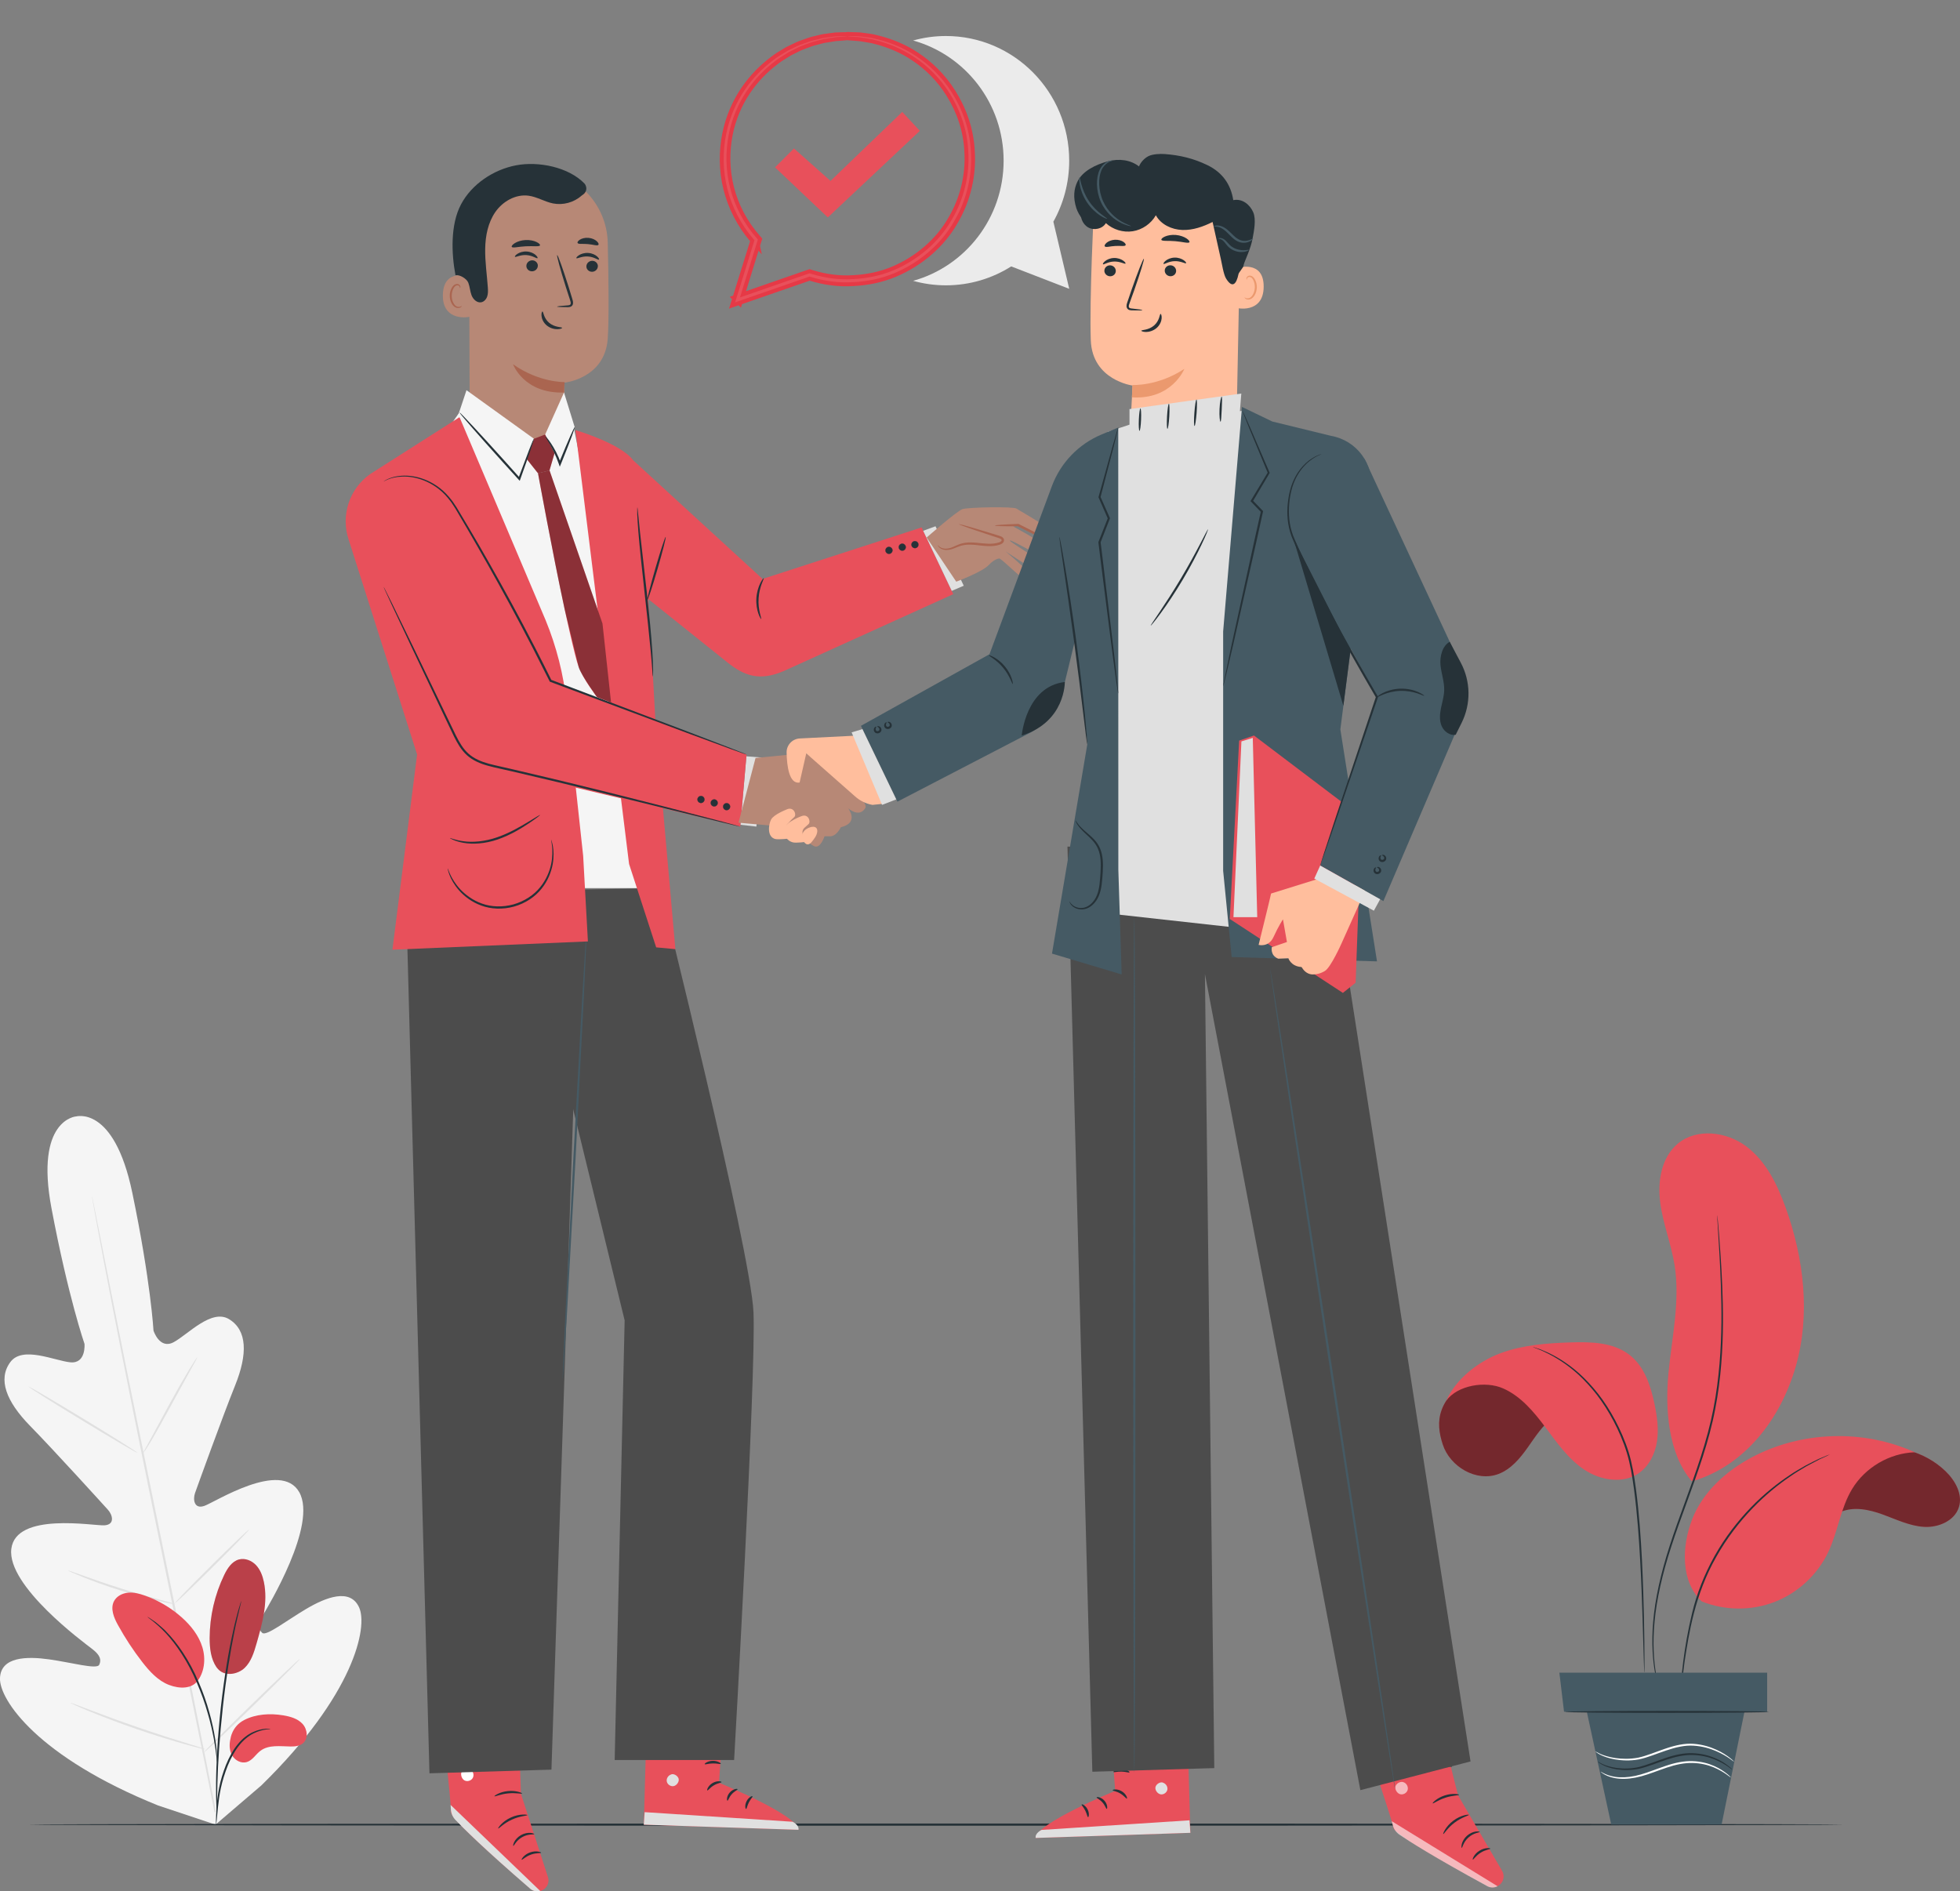 <svg width="200" height="193" viewBox="0 0 200 193" fill="none" xmlns="http://www.w3.org/2000/svg">
<rect x="0" y="0" width="200" height="193" fill="#808080" stroke="none"/>
<g clip-path="url(#clip0_1333_3687)">
<path d="M7.69 113.941C7.69 113.941 11.616 112.651 13.5 121.709C15.384 130.768 15.663 135.776 15.663 135.776C15.663 135.776 16.279 137.734 17.722 136.958C19.166 136.182 21.578 133.518 23.371 134.608C25.234 135.737 25.282 138.17 23.991 141.374C22.699 144.578 20.134 151.701 19.903 152.346C19.677 152.978 19.79 154.033 20.854 153.662C21.923 153.292 28.667 148.946 30.538 152.267C32.409 155.589 27.349 163.924 26.813 164.848C26.276 165.768 26.355 166.247 26.761 166.622C27.166 166.997 29.295 165.323 31.267 164.164C33.234 163.008 35.72 162.01 36.641 164.015C37.561 166.021 36.143 172.926 26.669 182.185L21.997 186.186L16.134 184.234C3.86 179.286 -0.084 173.444 -0.001 171.239C0.082 169.033 2.76 169.007 5.024 169.325C7.288 169.643 9.892 170.38 10.124 169.879C10.355 169.377 10.246 168.906 9.4 168.257C8.553 167.607 0.693 161.831 1.155 158.048C1.618 154.264 9.513 155.707 10.643 155.646C11.773 155.58 11.472 154.565 11.022 154.068C10.564 153.558 5.474 147.952 3.057 145.484C0.641 143.013 -0.241 140.746 1.051 138.994C2.294 137.302 5.539 138.845 7.171 139.011C8.802 139.177 8.623 137.132 8.623 137.132C8.623 137.132 6.974 132.398 5.256 123.305C3.537 114.211 7.768 113.919 7.768 113.919" fill="#F5F5F5"/>
<path d="M22.046 184.892C20.759 178.218 18.905 169.016 16.82 158.854C14.739 148.697 12.859 139.499 11.538 132.834C10.879 129.508 10.347 126.814 9.976 124.939C9.793 124.015 9.649 123.292 9.549 122.795C9.501 122.555 9.461 122.372 9.431 122.237C9.405 122.11 9.383 122.049 9.383 122.049C9.383 122.049 9.387 122.115 9.409 122.241C9.431 122.376 9.466 122.564 9.505 122.803C9.597 123.305 9.727 124.028 9.893 124.957C10.233 126.827 10.744 129.53 11.385 132.865C12.672 139.538 14.526 148.741 16.606 158.898C18.691 169.059 20.567 178.257 21.889 184.922" fill="#E0E0E0"/>
<path d="M20.148 138.466C20.148 138.466 20.043 138.588 19.886 138.823C19.729 139.063 19.511 139.412 19.245 139.848C18.717 140.72 18.015 141.949 17.269 143.318C16.54 144.665 15.882 145.885 15.376 146.827C15.149 147.241 14.957 147.599 14.796 147.886C14.656 148.135 14.586 148.279 14.599 148.287C14.612 148.296 14.704 148.165 14.865 147.93C15.022 147.69 15.24 147.341 15.502 146.901C16.021 146.021 16.706 144.787 17.452 143.418C18.189 142.075 18.857 140.864 19.371 139.922C19.602 139.508 19.794 139.155 19.956 138.863C20.091 138.61 20.161 138.47 20.148 138.462V138.466Z" fill="#E0E0E0"/>
<path d="M14.027 148.248C14.058 148.2 11.593 146.644 8.522 144.778C5.452 142.912 2.939 141.439 2.908 141.487C2.878 141.535 5.343 143.091 8.413 144.957C11.484 146.823 13.997 148.296 14.027 148.248Z" fill="#E0E0E0"/>
<path d="M17.928 163.701C17.928 163.701 17.775 163.636 17.496 163.558C17.169 163.47 16.772 163.361 16.305 163.235C15.302 162.96 13.915 162.577 12.396 162.102C10.879 161.626 9.522 161.151 8.54 160.798C8.082 160.637 7.694 160.497 7.376 160.384C7.101 160.288 6.944 160.24 6.94 160.253C6.935 160.266 7.079 160.341 7.345 160.458C7.611 160.576 8 160.742 8.484 160.938C9.452 161.326 10.809 161.827 12.331 162.302C13.849 162.782 15.249 163.144 16.266 163.379C16.776 163.497 17.186 163.584 17.474 163.636C17.762 163.688 17.919 163.715 17.923 163.701H17.928Z" fill="#E0E0E0"/>
<path d="M25.417 156.073C25.417 156.073 25.291 156.156 25.09 156.339C24.889 156.518 24.606 156.788 24.257 157.119C23.559 157.786 22.608 158.715 21.565 159.748C20.523 160.785 19.585 161.731 18.918 162.42C18.582 162.764 18.316 163.048 18.133 163.248C17.949 163.449 17.853 163.562 17.866 163.571C17.875 163.58 17.993 163.488 18.194 163.305C18.394 163.126 18.678 162.856 19.027 162.525C19.725 161.858 20.676 160.929 21.718 159.896C22.761 158.859 23.698 157.913 24.366 157.224C24.702 156.879 24.968 156.596 25.151 156.396C25.334 156.195 25.43 156.082 25.417 156.073Z" fill="#E0E0E0"/>
<path d="M30.594 169.281C30.594 169.281 30.437 169.395 30.18 169.626C29.896 169.887 29.539 170.223 29.111 170.624C28.212 171.474 26.982 172.656 25.634 173.968C24.287 175.284 23.07 176.483 22.202 177.355C21.792 177.773 21.447 178.122 21.177 178.401C20.937 178.649 20.81 178.793 20.823 178.806C20.832 178.815 20.98 178.693 21.238 178.462C21.521 178.2 21.879 177.865 22.306 177.464C23.205 176.614 24.435 175.432 25.783 174.12C27.131 172.804 28.343 171.605 29.216 170.733C29.626 170.315 29.97 169.966 30.241 169.687C30.481 169.438 30.607 169.295 30.594 169.281Z" fill="#E0E0E0"/>
<path d="M20.991 178.51C20.991 178.51 20.803 178.427 20.45 178.314C20.057 178.192 19.555 178.035 18.953 177.847C17.693 177.455 15.948 176.906 14.042 176.247C12.136 175.594 10.421 174.957 9.187 174.486C8.598 174.264 8.105 174.077 7.721 173.933C7.372 173.802 7.18 173.741 7.176 173.754C7.171 173.767 7.355 173.859 7.691 174.011C8.026 174.164 8.519 174.377 9.13 174.626C10.356 175.131 12.061 175.79 13.972 176.448C15.883 177.106 17.636 177.634 18.91 177.991C19.547 178.17 20.066 178.305 20.423 178.392C20.781 178.479 20.982 178.523 20.986 178.505L20.991 178.51Z" fill="#E0E0E0"/>
<path d="M107.483 22.629C108.513 20.785 109.102 18.662 109.102 16.395C109.102 9.372 103.47 3.675 96.522 3.675C95.361 3.675 94.24 3.836 93.176 4.133C98.498 5.615 102.41 10.541 102.41 16.395C102.41 22.249 98.498 27.175 93.176 28.657C94.24 28.954 95.361 29.115 96.522 29.115C98.969 29.115 101.254 28.405 103.187 27.184L109.106 29.473L107.488 22.633L107.483 22.629Z" fill="#EBEBEB"/>
<path d="M188.145 186.187C188.145 186.248 146.666 186.3 95.512 186.3C44.359 186.3 2.871 186.248 2.871 186.187C2.871 186.126 44.341 186.073 95.512 186.073C146.684 186.073 188.145 186.126 188.145 186.187Z" fill="#263238"/>
<path d="M52.799 172.189L53.157 183.039L55.913 191.54C56.114 192.154 55.752 192.804 55.124 192.961C54.775 193.048 54.404 192.961 54.134 192.73C52.389 191.234 46.003 185.707 46.025 184.914C46.047 183.994 44.891 173.497 44.891 173.497L52.803 172.193L52.799 172.189Z" fill="#E8505B"/>
<path d="M55.123 192.956L45.98 184.177L46.007 184.634C46.029 185.031 46.19 185.406 46.465 185.698C47.197 186.47 49.27 188.553 54.103 192.73C54.382 192.974 54.77 193.061 55.128 192.961L55.123 192.956Z" fill="#E0E0E0"/>
<path d="M48.009 180.559C48.293 180.733 48.402 181.138 48.24 181.426C48.079 181.714 47.669 181.831 47.381 181.666C47.098 181.5 46.945 181.016 47.141 180.746C47.333 180.476 47.826 180.367 48.062 180.598" fill="white"/>
<path d="M52.38 188.362C52.441 188.388 52.655 187.808 53.283 187.464C53.902 187.102 54.509 187.224 54.517 187.154C54.526 187.128 54.382 187.05 54.129 187.028C53.876 187.006 53.51 187.063 53.165 187.255C52.821 187.451 52.585 187.73 52.471 187.961C52.358 188.192 52.349 188.353 52.376 188.357L52.38 188.362Z" fill="#263238"/>
<path d="M53.236 189.77C53.288 189.813 53.62 189.443 54.169 189.251C54.719 189.046 55.208 189.124 55.221 189.055C55.247 188.998 54.715 188.798 54.087 189.024C53.459 189.247 53.175 189.743 53.232 189.77H53.236Z" fill="#263238"/>
<path d="M50.837 186.579C50.889 186.627 51.391 186.051 52.224 185.681C53.048 185.293 53.812 185.289 53.812 185.214C53.825 185.158 53.013 185.049 52.124 185.463C51.234 185.864 50.78 186.553 50.837 186.579Z" fill="#263238"/>
<path d="M50.453 183.292C50.483 183.357 51.072 183.07 51.849 183C52.625 182.917 53.253 183.083 53.275 183.013C53.301 182.956 52.66 182.677 51.827 182.765C50.989 182.843 50.418 183.244 50.453 183.292Z" fill="#263238"/>
<path d="M50.269 180.11C50.309 180.171 50.889 179.774 51.713 179.765C52.538 179.739 53.135 180.11 53.17 180.044C53.188 180.023 53.061 179.892 52.804 179.761C52.546 179.63 52.154 179.517 51.709 179.526C51.264 179.534 50.876 179.665 50.623 179.809C50.37 179.948 50.252 180.084 50.269 180.11Z" fill="#263238"/>
<path d="M51.661 179.164C51.661 179.164 51.691 179.015 51.652 178.754C51.613 178.492 51.517 178.109 51.268 177.699C51.142 177.503 51.002 177.25 50.692 177.128C50.54 177.063 50.317 177.106 50.195 177.254C50.077 177.403 50.047 177.581 50.051 177.751C50.099 178.44 50.727 179.072 51.508 179.129C52.289 179.172 52.969 178.689 53.244 178.078C53.301 177.921 53.34 177.73 53.244 177.551C53.153 177.372 52.926 177.311 52.773 177.346C52.455 177.411 52.263 177.607 52.08 177.756C51.722 178.078 51.508 178.405 51.386 178.641C51.264 178.876 51.229 179.02 51.242 179.024C51.281 179.05 51.486 178.475 52.189 177.886C52.367 177.751 52.572 177.577 52.804 177.542C52.917 177.525 53.017 177.564 53.061 177.651C53.109 177.738 53.092 177.873 53.039 177.995C52.808 178.497 52.184 178.937 51.521 178.889C50.862 178.85 50.313 178.292 50.269 177.738C50.261 177.603 50.287 177.468 50.356 177.385C50.422 177.302 50.527 177.276 50.631 177.311C50.845 177.385 51.002 177.603 51.129 177.786C51.63 178.558 51.617 179.177 51.665 179.164H51.661Z" fill="#263238"/>
<path d="M73.929 173.802L73.366 181.914C73.366 181.914 81.427 185.21 81.471 186.718L65.693 186.195L66.051 173.519L73.929 173.802Z" fill="#E8505B"/>
<path d="M68.51 181.064C68.201 181.138 67.978 181.474 68.039 181.784C68.1 182.093 68.441 182.324 68.75 182.254C69.06 182.185 69.339 181.792 69.243 181.487C69.147 181.186 68.733 180.938 68.45 181.077" fill="#E0E0E0"/>
<path d="M65.693 186.191L65.781 184.914L80.878 185.894C80.878 185.894 81.571 186.221 81.475 186.714L65.698 186.191H65.693Z" fill="#E0E0E0"/>
<path d="M73.628 181.84C73.624 181.919 73.236 181.941 72.847 182.176C72.455 182.403 72.246 182.73 72.176 182.695C72.106 182.677 72.237 182.22 72.708 181.945C73.179 181.666 73.641 181.771 73.624 181.84H73.628Z" fill="#263238"/>
<path d="M75.26 182.577C75.273 182.651 74.937 182.773 74.667 183.087C74.383 183.396 74.309 183.745 74.231 183.741C74.156 183.75 74.122 183.296 74.466 182.908C74.811 182.516 75.264 182.498 75.264 182.573L75.26 182.577Z" fill="#263238"/>
<path d="M76.132 184.591C76.062 184.604 75.966 184.216 76.18 183.802C76.389 183.383 76.756 183.231 76.786 183.296C76.826 183.362 76.585 183.58 76.415 183.924C76.237 184.264 76.206 184.587 76.127 184.591H76.132Z" fill="#263238"/>
<path d="M73.55 179.979C73.515 180.049 73.166 179.931 72.73 179.944C72.294 179.948 71.949 180.084 71.91 180.018C71.866 179.962 72.207 179.687 72.721 179.678C73.236 179.665 73.589 179.922 73.55 179.979Z" fill="#263238"/>
<path d="M73.633 178.34C73.633 178.37 73.327 178.409 72.843 178.309C72.603 178.261 72.32 178.17 72.023 178.026C71.875 177.956 71.727 177.869 71.578 177.769C71.508 177.721 71.421 177.668 71.347 177.577C71.264 177.494 71.221 177.289 71.325 177.167C71.408 177.049 71.556 177.001 71.67 177.001C71.788 177.001 71.879 177.028 71.966 177.054C72.141 177.102 72.302 177.167 72.451 177.237C72.747 177.385 72.987 177.564 73.162 177.738C73.515 178.091 73.633 178.379 73.606 178.396C73.572 178.423 73.401 178.174 73.04 177.882C72.856 177.738 72.625 177.586 72.346 177.464C72.206 177.403 72.058 177.35 71.897 177.307C71.731 177.259 71.587 177.25 71.543 177.324C71.526 177.35 71.526 177.363 71.556 177.411C71.591 177.459 71.657 177.503 71.727 177.551C71.862 177.647 72.001 177.729 72.136 177.804C72.407 177.947 72.669 178.052 72.891 178.122C73.34 178.261 73.637 178.292 73.633 178.335V178.34Z" fill="#263238"/>
<path d="M73.527 178.444C73.501 178.458 73.357 178.174 73.344 177.673C73.34 177.424 73.375 177.128 73.479 176.81C73.532 176.653 73.606 176.491 73.697 176.339C73.793 176.186 73.915 175.981 74.216 175.955C74.374 175.955 74.5 176.082 74.539 176.186C74.587 176.295 74.596 176.387 74.609 176.478C74.631 176.662 74.622 176.845 74.592 177.01C74.531 177.346 74.382 177.621 74.225 177.817C73.903 178.213 73.58 178.296 73.571 178.27C73.545 178.231 73.82 178.091 74.068 177.708C74.19 177.516 74.304 177.267 74.343 176.975C74.365 176.832 74.365 176.675 74.343 176.518C74.326 176.348 74.264 176.213 74.203 176.226C74.125 176.226 73.985 176.343 73.92 176.474C73.833 176.614 73.763 176.757 73.71 176.897C73.602 177.18 73.549 177.451 73.532 177.682C73.497 178.144 73.567 178.436 73.523 178.444H73.527Z" fill="#263238"/>
<path d="M41.492 93.745L43.822 180.951L56.271 180.576L59.237 90.772L41.492 93.745Z" fill="#4C4C4C"/>
<path d="M67.364 90.624C67.364 90.624 76.602 127.59 76.886 133.893C77.169 140.197 74.91 179.595 74.91 179.595H62.722L63.739 134.73L54.482 96.761L56.724 90.816L67.359 90.619L67.364 90.624Z" fill="#4C4C4C"/>
<path d="M59.844 95.166C59.844 95.166 59.848 95.205 59.848 95.284C59.848 95.375 59.848 95.489 59.839 95.628C59.826 95.951 59.809 96.395 59.791 96.958C59.739 98.13 59.66 99.791 59.569 101.84C59.355 105.977 59.067 111.666 58.745 117.947C58.395 124.229 58.081 129.918 57.855 134.055C57.733 136.103 57.628 137.764 57.558 138.933C57.519 139.495 57.488 139.94 57.466 140.258C57.453 140.397 57.445 140.511 57.436 140.602C57.427 140.681 57.423 140.72 57.418 140.72C57.414 140.72 57.414 140.681 57.414 140.602C57.414 140.511 57.414 140.397 57.423 140.258C57.436 139.935 57.453 139.495 57.471 138.928C57.523 137.756 57.602 136.095 57.693 134.046C57.907 129.909 58.195 124.22 58.518 117.934C58.867 111.653 59.181 105.968 59.407 101.831C59.53 99.782 59.634 98.122 59.704 96.953C59.743 96.391 59.774 95.946 59.796 95.628C59.809 95.489 59.818 95.375 59.826 95.284C59.835 95.205 59.839 95.166 59.844 95.166Z" fill="#455A64"/>
<path d="M58.473 43.222C58.473 43.222 62.992 65.645 63.062 71.962C63.128 78.278 65.348 90.624 65.348 90.624H45.762L45.339 56.461L43.943 46.269L46.883 42.08L58.473 43.222Z" fill="#F5F5F5"/>
<path d="M58.713 43.884C58.713 43.884 63.385 45.257 64.619 46.984C65.592 48.348 66.909 74.137 66.909 74.137L68.916 96.853L66.957 96.67L64.192 88.165L58.717 43.88L58.713 43.884Z" fill="#E8505B"/>
<path d="M64.619 46.979L77.81 59.076L94.041 53.819L97.273 60.628L79.956 68.483C77.483 69.538 75.93 68.958 74.211 67.581L65.125 60.31L64.619 46.975V46.979Z" fill="#E8505B"/>
<path d="M91.023 55.994C91.115 56.169 91.049 56.382 90.875 56.474C90.7 56.565 90.487 56.5 90.395 56.325C90.303 56.151 90.369 55.938 90.543 55.846C90.718 55.755 90.931 55.82 91.023 55.994Z" fill="#263238"/>
<path d="M90.709 56.526C90.674 56.526 90.639 56.522 90.604 56.508C90.508 56.478 90.434 56.417 90.386 56.33C90.338 56.242 90.329 56.142 90.36 56.051C90.39 55.959 90.451 55.881 90.538 55.833C90.626 55.785 90.726 55.776 90.818 55.807C90.909 55.837 90.988 55.898 91.036 55.985C91.084 56.072 91.092 56.173 91.062 56.264C91.036 56.356 90.97 56.434 90.883 56.482C90.831 56.513 90.77 56.526 90.709 56.526ZM90.704 55.815C90.647 55.815 90.595 55.828 90.543 55.855C90.46 55.898 90.403 55.972 90.377 56.059C90.351 56.147 90.36 56.242 90.403 56.321C90.447 56.404 90.521 56.461 90.608 56.487C90.695 56.513 90.791 56.504 90.87 56.461C90.953 56.417 91.01 56.343 91.036 56.256C91.062 56.168 91.053 56.072 91.01 55.994C90.948 55.876 90.826 55.811 90.704 55.811V55.815Z" fill="#263238"/>
<path d="M92.379 55.667C92.47 55.842 92.405 56.055 92.23 56.147C92.056 56.238 91.842 56.173 91.75 55.999C91.659 55.824 91.724 55.611 91.899 55.519C92.073 55.428 92.287 55.493 92.379 55.667Z" fill="#263238"/>
<path d="M92.069 56.203C92.034 56.203 91.999 56.199 91.964 56.186C91.868 56.16 91.794 56.094 91.746 56.007C91.65 55.828 91.72 55.606 91.899 55.51C91.986 55.467 92.087 55.454 92.178 55.484C92.27 55.515 92.348 55.576 92.396 55.663C92.444 55.75 92.453 55.85 92.422 55.942C92.392 56.033 92.331 56.112 92.244 56.16C92.191 56.19 92.13 56.203 92.069 56.203ZM92.065 55.493C92.008 55.493 91.951 55.506 91.903 55.532C91.738 55.624 91.672 55.833 91.764 55.999C91.807 56.081 91.882 56.138 91.969 56.164C92.056 56.19 92.152 56.182 92.231 56.138C92.396 56.047 92.462 55.837 92.374 55.672C92.331 55.589 92.257 55.532 92.169 55.506C92.135 55.497 92.104 55.493 92.069 55.493H92.065Z" fill="#263238"/>
<path d="M93.675 55.41C93.767 55.585 93.701 55.798 93.527 55.89C93.353 55.981 93.139 55.916 93.047 55.742C92.956 55.567 93.021 55.354 93.195 55.262C93.37 55.17 93.584 55.236 93.675 55.41Z" fill="#263238"/>
<path d="M93.365 55.942C93.33 55.942 93.296 55.938 93.256 55.924C93.165 55.894 93.086 55.833 93.038 55.746C92.99 55.658 92.981 55.558 93.012 55.467C93.038 55.371 93.104 55.297 93.191 55.249C93.37 55.153 93.592 55.222 93.688 55.401C93.784 55.58 93.714 55.802 93.535 55.898C93.483 55.929 93.422 55.942 93.365 55.942ZM93.361 55.231C93.304 55.231 93.252 55.244 93.2 55.27C93.117 55.314 93.06 55.388 93.034 55.475C93.008 55.563 93.016 55.658 93.06 55.737C93.104 55.82 93.178 55.876 93.265 55.903C93.352 55.929 93.448 55.92 93.527 55.876C93.692 55.785 93.758 55.576 93.671 55.41C93.61 55.292 93.487 55.227 93.365 55.227L93.361 55.231Z" fill="#263238"/>
<path d="M94.203 54.163L95.459 53.701L98.343 59.769L97.117 60.292L94.203 54.163Z" fill="#E0E0E0"/>
<path d="M65.042 51.761C65.042 51.761 65.082 52.001 65.117 52.441C65.165 52.916 65.23 53.54 65.304 54.29C65.487 55.889 65.727 58.021 65.993 60.384C66.255 62.764 66.469 64.926 66.565 66.495C66.617 67.28 66.639 67.916 66.643 68.357C66.643 68.797 66.635 69.041 66.621 69.041C66.604 69.041 66.582 68.797 66.556 68.361C66.525 67.925 66.478 67.293 66.403 66.508C66.264 64.948 66.028 62.79 65.766 60.41C65.505 58.03 65.269 55.872 65.143 54.307C65.077 53.522 65.042 52.89 65.025 52.45C65.016 52.01 65.025 51.766 65.038 51.766L65.042 51.761Z" fill="#263238"/>
<path d="M67.925 54.786C67.987 54.804 67.616 56.26 67.101 58.038C66.586 59.817 66.115 61.242 66.058 61.225C66.002 61.208 66.368 59.752 66.883 57.973C67.398 56.195 67.869 54.769 67.925 54.786Z" fill="#263238"/>
<path d="M77.671 63.165C77.645 63.178 77.509 62.969 77.379 62.59C77.248 62.21 77.143 61.657 77.182 61.042C77.221 60.428 77.396 59.887 77.57 59.529C77.745 59.168 77.911 58.98 77.933 58.993C77.998 59.024 77.474 59.874 77.409 61.055C77.326 62.237 77.74 63.143 77.671 63.169V63.165Z" fill="#263238"/>
<path d="M76.162 77.176L77.85 77.307L77.182 84.347L75.551 84.159L76.162 77.176Z" fill="#E0E0E0"/>
<path d="M46.888 42.568L37.784 48.366C35.647 49.865 34.752 52.59 35.577 55.066L42.561 76.988L40.044 96.91L59.991 96.064L59.507 87.333L57.815 71.709C57.501 68.81 56.781 65.972 55.673 63.279L46.888 42.563V42.568Z" fill="#E8505B"/>
<path d="M37.378 56.273L46.481 75.314C47.219 76.853 48.61 77.973 50.268 78.366L75.533 84.347L76.178 76.997L56.894 69.748L47.193 51.138C45.718 48.309 42.154 47.306 39.419 48.954C36.907 50.467 36.013 53.675 37.378 56.269V56.273Z" fill="#E8505B"/>
<path d="M76.178 76.993C76.178 76.993 76.143 76.988 76.074 76.966C75.995 76.94 75.899 76.906 75.777 76.866C75.502 76.766 75.118 76.631 74.634 76.457C73.626 76.086 72.187 75.558 70.403 74.9C66.804 73.558 61.805 71.688 56.143 69.573L56.104 69.556L56.082 69.517C55.546 68.449 54.979 67.333 54.403 66.195C52.82 63.117 51.245 60.218 49.77 57.603C49.033 56.295 48.322 55.061 47.651 53.906C47.315 53.331 46.987 52.777 46.673 52.241C46.521 51.971 46.359 51.714 46.194 51.474C46.041 51.221 45.853 51.003 45.679 50.785C44.959 49.918 44.078 49.355 43.254 49.028C42.425 48.701 41.644 48.601 41.016 48.632C39.738 48.675 39.153 49.172 39.145 49.133C39.145 49.133 39.179 49.102 39.249 49.059C39.323 49.011 39.428 48.937 39.585 48.876C39.89 48.736 40.37 48.579 41.011 48.544C41.648 48.505 42.447 48.588 43.302 48.915C44.148 49.237 45.059 49.809 45.801 50.689C45.984 50.911 46.176 51.134 46.333 51.387C46.508 51.635 46.669 51.892 46.822 52.158C47.14 52.69 47.472 53.244 47.812 53.815C48.492 54.965 49.208 56.195 49.949 57.503C51.432 60.114 53.016 63.008 54.599 66.09C55.184 67.224 55.746 68.348 56.274 69.416L56.213 69.36C61.862 71.5 66.852 73.392 70.447 74.756C72.222 75.441 73.653 75.99 74.652 76.374C75.131 76.561 75.511 76.714 75.781 76.818C75.899 76.866 75.995 76.906 76.074 76.94C76.139 76.966 76.17 76.984 76.17 76.988L76.178 76.993Z" fill="#263238"/>
<path d="M71.885 81.579C71.885 81.775 71.724 81.936 71.528 81.936C71.331 81.936 71.17 81.775 71.17 81.579C71.17 81.382 71.331 81.221 71.528 81.221C71.724 81.221 71.885 81.382 71.885 81.579Z" fill="#263238"/>
<path d="M71.528 81.945C71.328 81.945 71.162 81.779 71.162 81.579C71.162 81.378 71.328 81.212 71.528 81.212C71.729 81.212 71.895 81.378 71.895 81.579C71.895 81.779 71.729 81.945 71.528 81.945ZM71.528 81.23C71.337 81.23 71.184 81.382 71.184 81.574C71.184 81.766 71.337 81.919 71.528 81.919C71.721 81.919 71.873 81.766 71.873 81.574C71.873 81.382 71.721 81.23 71.528 81.23Z" fill="#263238"/>
<path d="M73.237 81.932C73.237 82.128 73.076 82.289 72.879 82.289C72.683 82.289 72.522 82.128 72.522 81.932C72.522 81.736 72.683 81.574 72.879 81.574C73.076 81.574 73.237 81.736 73.237 81.932Z" fill="#263238"/>
<path d="M72.88 82.298C72.679 82.298 72.514 82.132 72.514 81.932C72.514 81.731 72.679 81.565 72.88 81.565C73.081 81.565 73.246 81.731 73.246 81.932C73.246 82.132 73.081 82.298 72.88 82.298ZM72.88 81.587C72.688 81.587 72.535 81.744 72.535 81.932C72.535 82.119 72.688 82.276 72.88 82.276C73.072 82.276 73.225 82.119 73.225 81.932C73.225 81.744 73.072 81.587 72.88 81.587Z" fill="#263238"/>
<path d="M74.145 82.668C74.342 82.668 74.502 82.508 74.502 82.311C74.502 82.114 74.342 81.954 74.145 81.954C73.947 81.954 73.787 82.114 73.787 82.311C73.787 82.508 73.947 82.668 74.145 82.668Z" fill="#263238"/>
<path d="M74.146 82.677C73.945 82.677 73.779 82.511 73.779 82.311C73.779 82.111 73.945 81.945 74.146 81.945C74.346 81.945 74.512 82.111 74.512 82.311C74.512 82.511 74.346 82.677 74.146 82.677ZM74.146 81.967C73.954 81.967 73.801 82.119 73.801 82.311C73.801 82.503 73.954 82.655 74.146 82.655C74.338 82.655 74.49 82.498 74.49 82.311C74.49 82.124 74.338 81.967 74.146 81.967Z" fill="#263238"/>
<path d="M75.533 84.347C75.533 84.347 75.489 84.347 75.411 84.329C75.319 84.307 75.201 84.281 75.058 84.251C74.73 84.172 74.277 84.063 73.697 83.924C72.501 83.627 70.796 83.209 68.702 82.695C64.484 81.661 58.661 80.197 52.205 78.701C51.398 78.51 50.595 78.357 49.81 78.143C49.029 77.93 48.253 77.612 47.651 77.067C47.049 76.522 46.665 75.824 46.329 75.153C46.006 74.473 45.688 73.81 45.378 73.161C44.148 70.572 43.044 68.235 42.111 66.269C41.195 64.316 40.449 62.729 39.925 61.613C39.677 61.073 39.481 60.65 39.341 60.345C39.28 60.21 39.232 60.101 39.193 60.014C39.162 59.939 39.145 59.9 39.149 59.896C39.149 59.896 39.175 59.931 39.215 60.005C39.258 60.088 39.315 60.197 39.38 60.327C39.529 60.628 39.738 61.047 40.004 61.578C40.545 62.686 41.308 64.264 42.255 66.204C43.201 68.165 44.322 70.493 45.566 73.074C45.88 73.719 46.198 74.381 46.525 75.057C46.861 75.724 47.236 76.395 47.803 76.905C48.37 77.415 49.108 77.721 49.875 77.93C50.648 78.139 51.454 78.292 52.261 78.488C58.722 79.983 64.536 81.469 68.746 82.546C70.835 83.091 72.532 83.536 73.723 83.845C74.299 84.002 74.748 84.124 75.075 84.212C75.219 84.255 75.332 84.286 75.424 84.312C75.502 84.338 75.542 84.351 75.542 84.355L75.533 84.347Z" fill="#263238"/>
<path d="M55.127 83.152C55.127 83.152 55.027 83.257 54.826 83.405C54.626 83.558 54.325 83.767 53.95 84.02C53.199 84.517 52.126 85.192 50.813 85.65C49.496 86.112 48.196 86.169 47.297 86.003C46.848 85.925 46.495 85.807 46.259 85.707C46.024 85.606 45.906 85.532 45.91 85.519C45.928 85.48 46.434 85.733 47.319 85.846C48.2 85.968 49.452 85.885 50.739 85.436C52.026 84.987 53.095 84.347 53.867 83.885C54.634 83.418 55.11 83.126 55.127 83.152Z" fill="#263238"/>
<path d="M56.236 85.68C56.236 85.68 56.267 85.733 56.297 85.846C56.337 85.955 56.371 86.121 56.415 86.334C56.493 86.766 56.533 87.407 56.398 88.183C56.254 88.954 55.922 89.861 55.263 90.68C54.613 91.504 53.619 92.176 52.454 92.507C51.29 92.829 50.086 92.769 49.104 92.402C48.118 92.045 47.359 91.439 46.84 90.855C46.321 90.262 46.025 89.691 45.867 89.281C45.789 89.076 45.737 88.915 45.715 88.802C45.689 88.688 45.676 88.632 45.684 88.627C45.737 88.597 45.916 89.604 46.962 90.742C47.486 91.295 48.227 91.866 49.178 92.202C50.125 92.546 51.276 92.594 52.398 92.285C53.514 91.966 54.474 91.33 55.106 90.545C55.748 89.765 56.088 88.893 56.245 88.152C56.546 86.635 56.179 85.68 56.245 85.68H56.236Z" fill="#263238"/>
<path d="M47.868 25.214L47.925 41.456C47.934 44.22 50.255 46.413 53.016 46.264C55.594 46.129 57.609 43.993 57.596 41.413C57.592 40.192 57.587 39.172 57.596 39.045C57.596 39.045 61.731 38.64 62.015 34.547C62.15 32.568 62.102 28.47 62.015 24.765C61.923 20.785 58.778 17.546 54.8 17.319L54.403 17.297C50.124 17.302 47.738 20.937 47.864 25.214H47.868Z" fill="#B78876"/>
<path d="M57.604 38.989C57.604 38.989 55 39.05 52.348 37.167C52.348 37.167 53.443 40.188 57.556 40.053L57.608 38.989H57.604Z" fill="#AA6550"/>
<path d="M61.005 27.175C60.996 27.485 60.73 27.733 60.408 27.733C60.085 27.733 59.827 27.48 59.836 27.171C59.845 26.861 60.111 26.613 60.434 26.613C60.757 26.613 61.014 26.866 61.01 27.175H61.005Z" fill="#263238"/>
<path d="M61.118 26.487C61.04 26.561 60.617 26.203 59.988 26.173C59.36 26.129 58.88 26.426 58.815 26.347C58.784 26.312 58.863 26.177 59.077 26.042C59.282 25.907 59.631 25.785 60.023 25.811C60.416 25.837 60.739 25.998 60.917 26.155C61.101 26.317 61.162 26.456 61.123 26.487H61.118Z" fill="#263238"/>
<path d="M54.88 27.127C54.871 27.437 54.605 27.685 54.283 27.685C53.96 27.685 53.702 27.432 53.711 27.123C53.72 26.813 53.986 26.565 54.309 26.565C54.632 26.565 54.889 26.818 54.885 27.127H54.88Z" fill="#263238"/>
<path d="M54.849 26.343C54.77 26.417 54.347 26.064 53.715 26.029C53.087 25.985 52.607 26.282 52.541 26.203C52.511 26.168 52.59 26.033 52.803 25.898C53.008 25.763 53.357 25.641 53.75 25.663C54.142 25.689 54.465 25.85 54.644 26.007C54.827 26.168 54.888 26.308 54.849 26.338V26.343Z" fill="#263238"/>
<path d="M56.842 31.29C56.842 31.256 57.234 31.208 57.876 31.164C58.037 31.155 58.19 31.134 58.225 31.024C58.268 30.911 58.212 30.732 58.146 30.541C58.015 30.144 57.88 29.725 57.74 29.29C57.178 27.511 56.781 26.051 56.855 26.029C56.929 26.007 57.439 27.433 58.002 29.211C58.137 29.651 58.264 30.07 58.386 30.466C58.438 30.654 58.53 30.867 58.434 31.103C58.386 31.221 58.26 31.299 58.155 31.321C58.05 31.347 57.959 31.343 57.88 31.343C57.239 31.343 56.842 31.321 56.842 31.286V31.29Z" fill="#263238"/>
<path d="M55.102 25.035C55.032 25.201 54.404 25.087 53.662 25.131C52.916 25.161 52.31 25.345 52.218 25.188C52.179 25.113 52.293 24.956 52.541 24.804C52.79 24.651 53.178 24.516 53.627 24.494C54.072 24.473 54.478 24.564 54.74 24.691C55.006 24.817 55.132 24.956 55.102 25.039V25.035Z" fill="#263238"/>
<path d="M61.064 24.983C60.947 25.118 60.519 24.948 60 24.909C59.481 24.852 59.032 24.948 58.936 24.795C58.896 24.721 58.975 24.582 59.175 24.455C59.372 24.333 59.699 24.237 60.057 24.272C60.414 24.303 60.72 24.451 60.89 24.608C61.064 24.765 61.117 24.917 61.064 24.983Z" fill="#263238"/>
<path d="M48.03 28.265C47.961 28.23 45.261 27.271 45.191 30.079C45.121 32.886 47.952 32.376 47.961 32.297C47.969 32.219 48.03 28.27 48.03 28.27V28.265Z" fill="#B78876"/>
<path d="M47.127 31.212C47.127 31.212 47.079 31.247 46.992 31.282C46.909 31.317 46.77 31.339 46.626 31.282C46.333 31.164 46.093 30.689 46.093 30.183C46.093 29.926 46.15 29.686 46.246 29.486C46.338 29.281 46.473 29.142 46.621 29.12C46.77 29.089 46.874 29.181 46.905 29.259C46.94 29.338 46.922 29.394 46.935 29.399C46.944 29.407 46.996 29.355 46.979 29.237C46.97 29.181 46.935 29.115 46.874 29.059C46.809 29.002 46.709 28.971 46.604 28.98C46.386 28.989 46.185 29.185 46.08 29.403C45.963 29.621 45.888 29.896 45.893 30.179C45.893 30.746 46.172 31.282 46.578 31.408C46.774 31.465 46.94 31.408 47.027 31.347C47.114 31.282 47.132 31.216 47.123 31.212H47.127Z" fill="#AA6550"/>
<path d="M46.477 28.082C46.909 28.004 47.629 28.439 47.786 28.849C47.947 29.259 47.96 29.717 48.117 30.127C48.274 30.536 48.667 30.924 49.099 30.846C49.4 30.794 49.626 30.527 49.718 30.24C49.814 29.952 49.797 29.638 49.779 29.337C49.688 28.021 49.487 26.709 49.509 25.388C49.53 24.067 49.797 22.712 50.551 21.626C51.306 20.545 52.627 19.791 53.936 19.97C54.804 20.087 55.576 20.588 56.436 20.759C57.452 20.959 58.56 20.663 59.336 19.97C59.362 19.948 59.415 19.909 59.476 19.869C59.759 19.686 59.903 19.333 59.794 19.011C59.759 18.901 59.712 18.801 59.646 18.732C58.019 17.049 54.953 16.43 52.654 16.87C50.355 17.31 48.135 18.788 47.04 20.859C45.945 22.925 46.063 25.898 46.477 28.078" fill="#263238"/>
<path d="M55.353 31.787C55.454 31.783 55.458 32.463 56.043 32.947C56.627 33.431 57.351 33.357 57.36 33.453C57.369 33.496 57.199 33.583 56.889 33.592C56.588 33.601 56.147 33.505 55.79 33.209C55.432 32.912 55.279 32.515 55.257 32.236C55.231 31.953 55.305 31.783 55.353 31.787Z" fill="#263238"/>
<path d="M94.553 54.852C94.553 54.852 97.628 52.154 98.208 51.953C98.793 51.757 103.416 51.67 103.73 51.901C104.045 52.132 108.729 54.7 107.953 55.092C107.177 55.484 103.927 53.645 103.927 53.645L103.382 53.719C103.382 53.719 106.217 55.231 106.723 55.816C107.19 56.352 106.745 56.992 106.212 56.748C105.685 56.504 103.251 55.101 103.059 55.153C102.867 55.205 105.65 56.836 105.907 57.136C106.252 57.542 106.029 58.326 105.497 58.1C105.183 57.965 102.614 56.264 102.614 56.264C102.614 56.264 104.551 57.895 104.69 58.165C104.917 58.601 104.481 58.998 104.036 58.723C103.73 58.536 102.409 57.237 101.999 56.988C101.999 56.988 101.545 56.958 100.878 57.668C100.21 58.379 97.576 59.355 97.576 59.355L94.561 54.856L94.553 54.852Z" fill="#B78876"/>
<path d="M107.94 55.105C107.94 55.135 107.556 55.157 106.945 55.044C106.644 54.983 106.287 54.887 105.903 54.734C105.537 54.56 105.14 54.359 104.725 54.146C104.42 53.989 104.123 53.836 103.844 53.688L103.901 53.701C102.522 53.714 101.523 53.688 101.523 53.631C101.523 53.575 102.518 53.509 103.901 53.461H103.927L103.957 53.474C104.237 53.614 104.529 53.762 104.834 53.915C105.24 54.124 105.624 54.325 105.99 54.512C106.352 54.673 106.692 54.782 106.98 54.861C107.561 55.018 107.936 55.057 107.936 55.092L107.94 55.105Z" fill="#AA6550"/>
<path d="M95.695 55.633C95.9 56.02 96.424 56.121 96.851 56.029C97.279 55.938 97.667 55.707 98.086 55.584C99.346 55.223 100.742 55.894 101.985 55.471C102.16 55.41 102.352 55.284 102.33 55.105C102.313 54.935 102.121 54.852 101.959 54.8C100.581 54.36 99.202 53.924 97.824 53.483" fill="#B78876"/>
<path d="M97.828 53.483C97.828 53.483 97.999 53.501 98.291 53.579C98.583 53.658 99.002 53.775 99.521 53.928C100.057 54.089 100.668 54.277 101.336 54.477C101.506 54.529 101.68 54.586 101.859 54.639C102.02 54.704 102.26 54.713 102.417 54.97C102.487 55.101 102.443 55.284 102.352 55.375C102.265 55.471 102.16 55.528 102.055 55.567C101.85 55.637 101.645 55.685 101.431 55.706C100.572 55.794 99.796 55.593 99.098 55.58C98.749 55.567 98.417 55.593 98.125 55.672C97.833 55.75 97.562 55.881 97.305 55.972C96.79 56.186 96.284 56.147 96.01 55.981C95.726 55.82 95.682 55.619 95.695 55.624C95.717 55.606 95.787 55.776 96.053 55.898C96.319 56.02 96.755 56.033 97.24 55.811C97.484 55.711 97.75 55.571 98.068 55.475C98.387 55.38 98.74 55.345 99.102 55.353C99.831 55.358 100.611 55.545 101.401 55.462C101.597 55.445 101.789 55.397 101.964 55.34C102.134 55.279 102.247 55.157 102.195 55.074C102.151 54.978 101.959 54.917 101.785 54.861C101.606 54.804 101.436 54.748 101.261 54.691C100.598 54.468 99.996 54.268 99.46 54.089C98.95 53.915 98.535 53.771 98.252 53.662C97.968 53.557 97.815 53.492 97.82 53.475L97.828 53.483Z" fill="#AA6550"/>
<path d="M77.091 77.346L82.19 76.84C82.19 76.84 88.934 81.456 88.288 82.472C87.643 83.488 86.535 82.472 86.535 82.472C86.535 82.472 87.734 83.95 85.798 84.412C85.798 84.412 85.335 85.427 84.598 85.336H84.136C84.136 85.336 83.717 86.626 83.093 86.352C82.469 86.073 80.59 84.412 80.59 84.412L75.359 83.95L77.096 77.346H77.091Z" fill="#B78876"/>
<path d="M80.261 82.603C80.261 82.603 78.957 83.104 78.683 83.627C78.412 84.15 78.255 85.388 79.097 85.611C79.42 85.698 80.58 85.563 80.58 85.563L80.257 84.19C80.257 84.19 80.746 83.627 81.038 83.383C81.317 83.152 81.012 82.25 80.261 82.599V82.603Z" fill="#FFBE9D"/>
<path d="M81.731 83.3C81.731 83.3 80.427 83.802 80.152 84.325C79.882 84.848 80.06 85.728 80.902 85.955C81.225 86.042 82.25 85.907 82.25 85.907L82.115 85.641C81.849 85.127 81.735 84.708 82.202 84.368C82.228 84.351 82.49 84.107 82.507 84.089C82.765 83.85 82.481 82.956 81.731 83.305V83.3Z" fill="#FFBE9D"/>
<path d="M82.047 85.859C81.807 85.641 81.785 85.249 81.942 84.961C82.099 84.678 82.396 84.49 82.71 84.403C82.915 84.347 83.168 84.338 83.307 84.499C83.395 84.604 83.408 84.756 83.39 84.891C83.342 85.253 83.107 85.558 82.88 85.846C82.758 85.999 82.609 86.164 82.413 86.16C82.213 86.156 82.073 85.972 81.96 85.807" fill="#FFBE9D"/>
<path d="M54.487 44.774L55.63 44.338L56.624 46.112L56.07 48.008L54.901 48.296L53.736 46.827L54.487 44.774Z" fill="#E8505B"/>
<path d="M54.9 48.296C54.9 48.296 56.383 56.452 57.622 62.189C57.622 62.189 58.639 66.966 59.049 68.065C59.507 69.294 60.92 71.134 60.92 71.134L62.355 71.687L61.478 63.627L56.074 48.004L54.905 48.291L54.9 48.296Z" fill="#E8505B"/>
<g opacity="0.4">
<path d="M54.487 44.774L55.63 44.338L56.624 46.112L56.07 48.008L54.901 48.296L53.736 46.827L54.487 44.774Z" fill="black"/>
</g>
<g opacity="0.4">
<path d="M54.9 48.296C54.9 48.296 56.383 56.452 57.622 62.189C57.622 62.189 58.783 66.918 59.049 68.065C59.201 68.74 60.92 71.134 60.92 71.134L62.355 71.687L61.478 63.627L56.074 48.004L54.905 48.291L54.9 48.296Z" fill="black"/>
</g>
<path d="M47.602 39.817L54.486 44.774L52.998 48.862L46.734 42.42L47.602 39.817Z" fill="#F5F5F5"/>
<path d="M55.629 44.338L57.553 40.053L58.643 43.588L57.13 47.306L55.629 44.338Z" fill="#F5F5F5"/>
<path d="M54.485 44.773C54.485 44.773 54.467 44.887 54.406 45.087C54.328 45.323 54.236 45.606 54.127 45.942C53.883 46.67 53.521 47.699 53.093 48.897L53.032 49.063L52.914 48.932C52.417 48.383 51.876 47.786 51.309 47.162C50.062 45.781 48.945 44.521 48.142 43.601C47.767 43.165 47.453 42.799 47.2 42.502C46.982 42.241 46.869 42.088 46.877 42.08C46.891 42.071 47.026 42.197 47.266 42.441C47.532 42.725 47.863 43.073 48.26 43.492C49.093 44.386 50.232 45.628 51.475 47.01C52.038 47.638 52.574 48.235 53.067 48.788L52.888 48.823C53.333 47.629 53.717 46.613 53.996 45.894C54.127 45.567 54.241 45.292 54.332 45.061C54.415 44.869 54.463 44.765 54.476 44.769L54.485 44.773Z" fill="#263238"/>
<path d="M58.644 43.588C58.674 43.601 58.547 43.98 58.321 44.59C58.094 45.201 57.771 46.033 57.396 46.953C57.339 47.088 57.287 47.224 57.235 47.35L57.121 47.624L57.025 47.346C56.441 45.672 55.594 44.564 55.651 44.529C55.673 44.512 55.908 44.769 56.227 45.244C56.545 45.719 56.934 46.421 57.239 47.271H57.03C57.082 47.141 57.134 47.005 57.191 46.87C57.562 45.955 57.915 45.127 58.177 44.534C58.438 43.941 58.617 43.579 58.648 43.592L58.644 43.588Z" fill="#263238"/>
<path d="M146.125 172.669L148.777 183.192L153.279 190.912C153.602 191.47 153.388 192.185 152.812 192.468C152.489 192.63 152.11 192.625 151.791 192.451C149.772 191.361 142.356 187.316 142.204 186.535C142.029 185.629 138.666 175.62 138.666 175.62L146.121 172.669H146.125Z" fill="#E8505B"/>
<g opacity="0.6">
<path d="M152.812 192.473L142.012 185.833L142.134 186.278C142.239 186.662 142.478 186.997 142.806 187.22C143.687 187.817 146.156 189.412 151.761 192.468C152.088 192.647 152.481 192.647 152.812 192.477V192.473Z" fill="white"/>
</g>
<g opacity="0.6">
<path d="M143.224 181.862C143.538 181.971 143.73 182.342 143.634 182.66C143.538 182.978 143.159 183.179 142.844 183.074C142.53 182.97 142.282 182.529 142.413 182.229C142.543 181.923 143.001 181.714 143.281 181.889" fill="white"/>
</g>
<path d="M149.158 188.562C149.223 188.576 149.31 187.961 149.851 187.494C150.379 187.011 150.998 186.997 150.994 186.932C150.994 186.906 150.841 186.858 150.588 186.893C150.335 186.923 149.991 187.059 149.694 187.32C149.402 187.582 149.227 187.909 149.166 188.157C149.105 188.406 149.131 188.567 149.158 188.567V188.562Z" fill="#263238"/>
<path d="M150.287 189.757C150.348 189.787 150.592 189.356 151.09 189.051C151.583 188.737 152.076 188.706 152.076 188.636C152.093 188.575 151.526 188.493 150.963 188.85C150.396 189.199 150.226 189.744 150.287 189.757Z" fill="#263238"/>
<path d="M147.271 187.15C147.332 187.185 147.703 186.518 148.436 185.977C149.16 185.424 149.906 185.258 149.889 185.188C149.889 185.127 149.073 185.197 148.292 185.79C147.507 186.374 147.21 187.137 147.271 187.154V187.15Z" fill="#263238"/>
<path d="M146.195 184.016C146.238 184.072 146.753 183.671 147.495 183.436C148.236 183.192 148.886 183.218 148.89 183.144C148.903 183.083 148.219 182.948 147.42 183.209C146.622 183.462 146.147 183.976 146.19 184.016H146.195Z" fill="#263238"/>
<path d="M145.339 180.947C145.387 180.999 145.871 180.489 146.678 180.306C147.481 180.106 148.144 180.341 148.161 180.271C148.175 180.245 148.022 180.145 147.743 180.071C147.464 179.997 147.053 179.97 146.622 180.071C146.19 180.175 145.836 180.385 145.623 180.576C145.405 180.768 145.317 180.925 145.339 180.942V180.947Z" fill="#263238"/>
<path d="M146.496 179.726C146.496 179.726 146.496 179.574 146.4 179.325C146.308 179.077 146.129 178.724 145.798 178.375C145.632 178.214 145.444 177.996 145.113 177.939C144.947 177.909 144.738 177.996 144.655 178.17C144.568 178.34 144.576 178.523 144.62 178.689C144.816 179.351 145.562 179.835 146.339 179.722C147.111 179.596 147.673 178.981 147.813 178.327C147.839 178.161 147.83 177.965 147.7 177.813C147.569 177.656 147.338 177.643 147.194 177.712C146.897 177.843 146.749 178.079 146.605 178.262C146.326 178.65 146.186 179.016 146.116 179.273C146.046 179.53 146.042 179.678 146.055 179.678C146.099 179.696 146.177 179.09 146.74 178.362C146.884 178.192 147.05 177.978 147.268 177.896C147.372 177.856 147.482 177.874 147.543 177.948C147.608 178.022 147.621 178.157 147.595 178.292C147.473 178.833 146.958 179.391 146.304 179.487C145.654 179.587 144.995 179.16 144.834 178.628C144.799 178.501 144.794 178.362 144.842 178.266C144.89 178.17 144.986 178.122 145.095 178.135C145.322 178.161 145.519 178.345 145.68 178.497C146.334 179.142 146.452 179.753 146.496 179.726Z" fill="#263238"/>
<path d="M113.229 174.635L113.792 182.747C113.792 182.747 105.731 186.043 105.688 187.551L121.465 187.028L121.107 174.351L113.229 174.635Z" fill="#E8505B"/>
<path d="M118.647 181.902C118.956 181.976 119.179 182.311 119.118 182.621C119.057 182.93 118.716 183.161 118.407 183.092C118.097 183.022 117.818 182.63 117.914 182.324C118.01 182.024 118.424 181.775 118.708 181.915" fill="#E0E0E0"/>
<path d="M121.465 187.024L121.378 185.746L106.281 186.727C106.281 186.727 105.587 187.054 105.683 187.547L121.46 187.024H121.465Z" fill="#E0E0E0"/>
<path d="M113.535 182.673C113.54 182.752 113.928 182.773 114.316 183.009C114.709 183.236 114.918 183.562 114.988 183.528C115.058 183.51 114.927 183.052 114.456 182.778C113.984 182.499 113.522 182.603 113.54 182.673H113.535Z" fill="#263238"/>
<path d="M111.903 183.414C111.89 183.488 112.226 183.61 112.496 183.924C112.78 184.234 112.854 184.582 112.932 184.578C113.006 184.587 113.041 184.133 112.697 183.745C112.352 183.353 111.898 183.336 111.898 183.41L111.903 183.414Z" fill="#263238"/>
<path d="M111.026 185.424C111.096 185.437 111.192 185.049 110.978 184.635C110.768 184.216 110.402 184.064 110.371 184.129C110.332 184.194 110.572 184.412 110.742 184.757C110.917 185.097 110.952 185.419 111.03 185.424H111.026Z" fill="#263238"/>
<path d="M113.612 180.812C113.647 180.882 113.996 180.764 114.432 180.777C114.869 180.781 115.213 180.916 115.252 180.851C115.296 180.794 114.956 180.52 114.441 180.511C113.926 180.498 113.573 180.755 113.612 180.812Z" fill="#263238"/>
<path d="M113.529 179.172C113.529 179.203 113.835 179.242 114.319 179.142C114.559 179.094 114.842 179.002 115.139 178.859C115.287 178.789 115.436 178.702 115.584 178.601C115.654 178.553 115.741 178.501 115.815 178.41C115.898 178.327 115.942 178.122 115.837 178C115.754 177.882 115.606 177.834 115.492 177.834C115.374 177.834 115.283 177.86 115.196 177.887C115.021 177.934 114.86 178 114.711 178.07C114.415 178.218 114.175 178.397 114 178.571C113.647 178.924 113.529 179.212 113.556 179.229C113.59 179.255 113.761 179.007 114.123 178.715C114.306 178.571 114.537 178.418 114.816 178.296C114.956 178.235 115.104 178.183 115.265 178.139C115.431 178.091 115.575 178.083 115.619 178.157C115.636 178.183 115.636 178.196 115.606 178.244C115.571 178.292 115.505 178.336 115.436 178.383C115.3 178.479 115.161 178.562 115.026 178.636C114.755 178.78 114.493 178.885 114.271 178.955C113.822 179.094 113.525 179.125 113.529 179.168V179.172Z" fill="#263238"/>
<path d="M113.631 179.277C113.657 179.29 113.801 179.007 113.814 178.506C113.819 178.257 113.784 177.961 113.679 177.643C113.627 177.486 113.552 177.324 113.461 177.172C113.365 177.019 113.243 176.814 112.942 176.788C112.785 176.788 112.658 176.915 112.619 177.019C112.571 177.128 112.562 177.22 112.549 177.311C112.527 177.494 112.536 177.677 112.567 177.843C112.628 178.179 112.776 178.453 112.933 178.649C113.256 179.046 113.579 179.129 113.587 179.103C113.614 179.064 113.339 178.924 113.09 178.541C112.968 178.349 112.855 178.1 112.815 177.808C112.794 177.664 112.794 177.507 112.815 177.35C112.833 177.18 112.894 177.045 112.955 177.058C113.033 177.058 113.173 177.176 113.238 177.307C113.326 177.446 113.395 177.59 113.448 177.73C113.557 178.013 113.609 178.283 113.627 178.514C113.662 178.976 113.592 179.268 113.635 179.277H113.631Z" fill="#263238"/>
<path d="M108.924 86.391L111.463 180.79L123.907 180.419L122.952 99.394L138.813 182.669L150.054 179.739L135.541 86.57L108.924 86.391Z" fill="#4C4C4C"/>
<path d="M115.746 180.916C115.685 180.916 115.633 161.348 115.633 137.215C115.633 113.082 115.685 93.51 115.746 93.51C115.807 93.51 115.86 113.074 115.86 137.215C115.86 161.356 115.807 180.916 115.746 180.916Z" fill="#455A64"/>
<path d="M142.364 182.642C142.303 182.651 139.394 163.889 135.869 140.742C132.344 117.585 129.535 98.815 129.601 98.802C129.662 98.793 132.571 117.551 136.096 140.707C139.62 163.854 142.425 182.634 142.364 182.642Z" fill="#455A64"/>
<path d="M126.76 27.358C127.131 26.352 127.611 25.405 127.812 24.355C127.96 23.57 128.196 22.393 127.882 21.661C127.567 20.929 126.804 20.227 125.844 20.423C125.605 18.871 124.78 17.616 123.21 16.853C121.796 16.168 120.409 15.833 118.843 15.719C118.372 15.684 117.635 15.719 117.208 15.924C116.78 16.134 116.388 16.556 116.226 16.983C115.402 16.334 114.22 16.142 113.02 16.469C111.82 16.796 110.451 17.441 109.923 18.57C109.596 19.268 109.478 20.131 109.827 21.229C110.063 21.962 110.835 23.113 111.559 22.847" fill="#263238"/>
<path d="M120.693 47.716C117.657 47.655 115.271 45.096 115.424 42.062C115.498 40.554 115.568 39.342 115.568 39.342C115.568 39.342 111.459 38.81 111.306 34.721C111.153 30.637 111.624 21.229 111.624 21.229C116.309 19.076 121.792 19.625 125.954 22.664L126.573 23.113L126.189 42.433C126.128 45.41 123.668 47.773 120.689 47.712L120.693 47.716Z" fill="#FFBE9D"/>
<path d="M115.559 39.285C115.559 39.285 118.15 39.429 120.854 37.638C120.854 37.638 119.594 40.811 115.502 40.545L115.559 39.29V39.285Z" fill="#EB996E"/>
<path d="M126.176 27.367C126.246 27.337 128.968 26.465 128.946 29.264C128.929 32.062 126.12 31.465 126.115 31.382C126.115 31.304 126.172 27.367 126.172 27.367H126.176Z" fill="#FFBE9D"/>
<path d="M126.979 30.332C126.979 30.332 127.026 30.366 127.109 30.406C127.188 30.445 127.327 30.471 127.476 30.414C127.772 30.31 128.025 29.839 128.043 29.338C128.052 29.085 127.999 28.841 127.912 28.64C127.829 28.435 127.698 28.291 127.55 28.265C127.402 28.23 127.297 28.318 127.262 28.396C127.223 28.475 127.24 28.531 127.227 28.536C127.218 28.544 127.166 28.488 127.192 28.374C127.205 28.318 127.236 28.252 127.306 28.2C127.371 28.148 127.471 28.117 127.576 28.13C127.79 28.148 127.986 28.348 128.082 28.566C128.191 28.788 128.257 29.063 128.248 29.346C128.226 29.909 127.934 30.436 127.528 30.55C127.332 30.598 127.166 30.541 127.083 30.471C126.996 30.401 126.983 30.34 126.992 30.336L126.979 30.332Z" fill="#EB996E"/>
<path d="M112.689 27.616C112.689 27.925 112.947 28.182 113.27 28.191C113.592 28.2 113.854 27.96 113.858 27.651C113.858 27.341 113.601 27.084 113.283 27.075C112.96 27.067 112.698 27.311 112.694 27.616H112.689Z" fill="#263238"/>
<path d="M112.546 26.966C112.62 27.04 113.056 26.7 113.684 26.687C114.312 26.665 114.779 26.975 114.849 26.896C114.879 26.861 114.805 26.726 114.6 26.587C114.4 26.447 114.059 26.312 113.667 26.325C113.274 26.338 112.951 26.491 112.764 26.644C112.576 26.796 112.511 26.936 112.55 26.971L112.546 26.966Z" fill="#263238"/>
<path d="M118.85 27.611C118.85 27.921 119.107 28.178 119.425 28.187C119.748 28.195 120.01 27.956 120.014 27.646C120.014 27.337 119.757 27.079 119.438 27.071C119.116 27.062 118.854 27.306 118.85 27.611Z" fill="#263238"/>
<path d="M118.727 26.927C118.801 27.001 119.238 26.661 119.866 26.648C120.494 26.626 120.965 26.936 121.03 26.857C121.061 26.822 120.987 26.687 120.782 26.548C120.581 26.408 120.241 26.273 119.848 26.286C119.456 26.299 119.133 26.452 118.945 26.604C118.758 26.757 118.692 26.896 118.732 26.931L118.727 26.927Z" fill="#263238"/>
<path d="M116.563 31.643C116.563 31.609 116.175 31.552 115.538 31.486C115.376 31.474 115.224 31.447 115.193 31.338C115.154 31.225 115.215 31.051 115.289 30.859C115.429 30.466 115.577 30.057 115.734 29.625C116.349 27.868 116.79 26.425 116.72 26.404C116.65 26.378 116.092 27.781 115.477 29.538C115.328 29.97 115.189 30.384 115.054 30.78C114.997 30.963 114.897 31.173 114.988 31.412C115.036 31.53 115.154 31.617 115.259 31.639C115.363 31.67 115.451 31.665 115.533 31.67C116.17 31.687 116.567 31.683 116.567 31.643H116.563Z" fill="#263238"/>
<path d="M118.426 32.032C118.326 32.032 118.339 32.712 117.767 33.209C117.196 33.71 116.468 33.649 116.463 33.745C116.454 33.788 116.629 33.871 116.934 33.876C117.235 33.876 117.671 33.771 118.025 33.466C118.374 33.161 118.518 32.76 118.535 32.481C118.553 32.193 118.474 32.027 118.426 32.032Z" fill="#263238"/>
<path d="M118.504 24.468C118.569 24.638 119.197 24.542 119.935 24.612C120.676 24.669 121.278 24.869 121.37 24.712C121.413 24.638 121.304 24.481 121.06 24.32C120.816 24.163 120.432 24.015 119.991 23.976C119.546 23.936 119.145 24.019 118.879 24.133C118.613 24.25 118.478 24.386 118.508 24.468H118.504Z" fill="#263238"/>
<path d="M112.734 25.14C112.847 25.279 113.279 25.122 113.798 25.1C114.317 25.061 114.762 25.17 114.858 25.022C114.901 24.948 114.827 24.808 114.631 24.677C114.439 24.547 114.116 24.447 113.759 24.464C113.401 24.486 113.096 24.621 112.917 24.773C112.738 24.926 112.681 25.074 112.729 25.14H112.734Z" fill="#263238"/>
<path d="M126.791 23.444C126.765 24.638 127.066 25.955 126.887 27.132C126.861 27.311 126.411 27.794 126.377 27.969C126.163 29.011 125.744 29.464 125.103 28.413C124.854 28.008 124.675 26.87 124.571 26.408C124.291 25.157 124.012 23.906 123.733 22.651C122.769 23.13 121.718 23.505 120.64 23.466C119.563 23.426 118.459 22.912 117.945 21.966C117.456 22.825 116.562 23.444 115.589 23.596C114.612 23.749 113.574 23.435 112.845 22.768C112.497 23.361 111.628 23.544 111.035 23.204C110.438 22.86 110.154 22.084 110.324 21.417C110.582 20.414 111.637 19.843 112.623 19.525C116.483 18.282 120.811 19.072 124.357 21.033C124.876 21.321 125.386 21.635 125.796 22.062C126.206 22.489 126.773 22.986 126.804 23.579" fill="#263238"/>
<path d="M123.852 23.117C123.86 23.156 124.118 23.065 124.488 23.217C124.672 23.291 124.872 23.418 125.073 23.592C125.274 23.766 125.47 23.993 125.71 24.215C125.945 24.438 126.216 24.63 126.504 24.717C126.792 24.804 127.066 24.787 127.28 24.726C127.712 24.603 127.886 24.368 127.865 24.351C127.843 24.32 127.638 24.494 127.245 24.56C127.053 24.59 126.813 24.59 126.573 24.503C126.334 24.42 126.098 24.25 125.876 24.037C125.649 23.828 125.444 23.601 125.217 23.418C124.994 23.239 124.759 23.113 124.545 23.052C124.105 22.921 123.834 23.091 123.856 23.108L123.852 23.117Z" fill="#455A64"/>
<path d="M124.326 24.337C124.33 24.372 124.535 24.342 124.771 24.534C124.884 24.625 124.998 24.769 125.129 24.939C125.255 25.109 125.438 25.301 125.661 25.432C126.11 25.711 126.607 25.754 126.935 25.702C127.27 25.65 127.445 25.527 127.432 25.501C127.419 25.466 127.227 25.527 126.917 25.532C126.612 25.536 126.176 25.475 125.783 25.227C125.382 25 125.185 24.577 124.863 24.394C124.548 24.202 124.3 24.307 124.322 24.337H124.326Z" fill="#455A64"/>
<path d="M113.54 16.386C113.54 16.386 113.409 16.352 113.182 16.421C112.96 16.487 112.646 16.665 112.393 17.014C111.891 17.716 111.778 18.963 112.166 20.166C112.559 21.391 113.453 22.236 114.168 22.629C114.526 22.834 114.844 22.947 115.062 23.012C115.285 23.073 115.411 23.087 115.416 23.073C115.429 23.03 114.932 22.921 114.255 22.489C113.588 22.071 112.764 21.256 112.393 20.096C112.022 18.954 112.114 17.768 112.532 17.114C112.742 16.788 113.017 16.604 113.213 16.513C113.414 16.426 113.54 16.413 113.54 16.391V16.386Z" fill="#455A64"/>
<path d="M110.15 18.086C110.124 18.086 110.098 18.391 110.185 18.875C110.272 19.355 110.495 20.009 110.909 20.636C111.328 21.264 111.847 21.722 112.257 21.988C112.667 22.254 112.959 22.35 112.972 22.323C113.016 22.258 111.908 21.722 111.11 20.506C110.294 19.298 110.224 18.073 110.15 18.086Z" fill="#455A64"/>
<path d="M87.594 75.053L81.609 75.353C80.846 75.393 80.249 76.029 80.266 76.792C80.292 78.156 80.523 80.031 81.592 79.852L82.272 76.875L87.241 81.256C87.743 81.709 88.362 82.014 89.029 82.132L90.198 82.01L87.599 75.053H87.594Z" fill="#FFBE9D"/>
<path d="M116.214 43.017L113.086 44.05L111.533 70.013V93.039L130.739 95.166L130.962 61.958L129.723 45.427L126.787 41.923L116.214 43.017Z" fill="#E0E0E0"/>
<path d="M115.254 44.259V41.744L126.665 40.157L126.207 45.951L123.585 50.497L119.298 50.733L116.2 48.823L115.254 44.259Z" fill="#E0E0E0"/>
<path d="M116.274 43.967C116.213 43.967 116.182 43.449 116.209 42.816C116.235 42.184 116.309 41.674 116.37 41.674C116.431 41.674 116.462 42.193 116.435 42.825C116.409 43.457 116.335 43.967 116.274 43.967Z" fill="#263238"/>
<path d="M119.127 43.758C119.066 43.758 119.048 43.178 119.087 42.472C119.127 41.766 119.214 41.195 119.275 41.199C119.336 41.199 119.353 41.779 119.314 42.485C119.275 43.191 119.188 43.762 119.127 43.758Z" fill="#263238"/>
<path d="M121.889 43.47C121.828 43.466 121.819 42.856 121.876 42.11C121.933 41.365 122.024 40.763 122.09 40.768C122.151 40.772 122.159 41.382 122.103 42.128C122.046 42.873 121.954 43.475 121.889 43.47Z" fill="#263238"/>
<path d="M124.541 43.034C124.48 43.034 124.406 42.459 124.441 41.748C124.471 41.033 124.598 40.467 124.659 40.475C124.724 40.484 124.698 41.055 124.667 41.757C124.633 42.459 124.606 43.03 124.541 43.034Z" fill="#263238"/>
<path d="M123.271 54.011C123.271 54.011 123.231 54.168 123.118 54.438C123.009 54.708 122.835 55.092 122.612 55.558C122.167 56.496 121.508 57.773 120.697 59.137C119.886 60.502 119.079 61.692 118.468 62.529C118.163 62.947 117.905 63.283 117.722 63.505C117.539 63.732 117.434 63.85 117.421 63.841C117.395 63.819 117.761 63.292 118.337 62.433C118.913 61.574 119.698 60.375 120.505 59.02C121.312 57.664 121.993 56.404 122.472 55.484C122.952 54.565 123.24 53.993 123.271 54.007V54.011Z" fill="#263238"/>
<path d="M126.73 41.522L129.827 43.012L135.812 44.473C138.438 44.93 140.243 47.372 139.903 50.013L136.771 74.429L140.51 98.1L125.679 97.659L124.811 88.854V64.442L126.734 41.522H126.73Z" fill="#455A64"/>
<path d="M124.807 70.07C124.807 70.07 124.816 69.965 124.851 69.769C124.894 69.551 124.951 69.263 125.021 68.91C125.182 68.143 125.405 67.071 125.68 65.763C126.264 63.087 127.062 59.434 127.943 55.401C128.192 54.29 128.432 53.209 128.663 52.167L128.689 52.267C128.34 51.901 127.996 51.543 127.66 51.194L127.603 51.133L127.647 51.064C128.262 50.044 128.838 49.08 129.374 48.195V48.283C128.589 46.391 127.935 44.813 127.468 43.679C127.254 43.143 127.08 42.712 126.953 42.389C126.835 42.093 126.779 41.931 126.787 41.927C126.796 41.922 126.87 42.075 127.006 42.367C127.145 42.681 127.333 43.108 127.568 43.636C128.052 44.76 128.729 46.325 129.544 48.209L129.562 48.252L129.536 48.296C129.008 49.185 128.441 50.148 127.83 51.177L127.817 51.046C128.153 51.395 128.497 51.752 128.851 52.114L128.89 52.158L128.877 52.215C128.646 53.252 128.41 54.337 128.162 55.449C127.254 59.477 126.434 63.126 125.832 65.798C125.527 67.101 125.278 68.165 125.099 68.928C125.012 69.277 124.942 69.56 124.89 69.778C124.838 69.97 124.811 70.074 124.803 70.07H124.807Z" fill="#263238"/>
<path d="M87.848 74.067L100.969 66.757L107.329 49.621C108.218 47.228 110.059 45.31 112.419 44.329L114.107 43.627L114.116 88.745L114.456 99.434L107.346 97.306L110.971 75.824L109.719 65.249L108.471 70.362C108.027 72.193 106.857 73.762 105.23 74.713L91.573 81.801L87.852 74.067H87.848Z" fill="#455A64"/>
<path d="M88.004 74.403L86.9 74.73L90.006 82.132L91.454 81.57L88.004 74.403Z" fill="#E0E0E0"/>
<path d="M103.341 69.8C103.276 69.822 103.049 68.958 102.36 68.139C101.684 67.311 100.877 66.931 100.907 66.87C100.916 66.814 101.814 67.119 102.534 67.995C103.263 68.862 103.398 69.8 103.341 69.8Z" fill="#263238"/>
<path d="M89.421 74.163C89.434 74.194 89.356 74.251 89.347 74.377C89.334 74.508 89.425 74.651 89.596 74.599C89.77 74.551 89.766 74.381 89.687 74.281C89.613 74.181 89.513 74.172 89.508 74.137C89.495 74.111 89.63 74.041 89.796 74.163C89.87 74.224 89.953 74.329 89.945 74.481C89.945 74.634 89.809 74.778 89.657 74.817C89.508 74.865 89.321 74.817 89.234 74.686C89.146 74.564 89.155 74.429 89.186 74.338C89.26 74.141 89.412 74.128 89.412 74.159L89.421 74.163Z" fill="#263238"/>
<path d="M90.477 73.719C90.49 73.749 90.411 73.806 90.403 73.932C90.39 74.063 90.481 74.207 90.651 74.155C90.826 74.107 90.821 73.937 90.743 73.836C90.669 73.736 90.568 73.727 90.564 73.693C90.551 73.666 90.686 73.597 90.852 73.719C90.926 73.78 91.009 73.884 91 74.037C91 74.189 90.865 74.333 90.712 74.373C90.564 74.421 90.376 74.373 90.289 74.242C90.202 74.12 90.211 73.985 90.246 73.893C90.32 73.697 90.472 73.684 90.472 73.714L90.477 73.719Z" fill="#263238"/>
<path d="M114.102 70.767C114.102 70.767 114.075 70.671 114.045 70.489C114.014 70.279 113.975 70.013 113.923 69.686C113.822 68.958 113.687 67.956 113.522 66.727C113.199 64.198 112.763 60.754 112.278 56.944C112.213 56.404 112.147 55.872 112.082 55.344V55.314L112.091 55.288C112.422 54.447 112.741 53.631 113.05 52.851V52.934C112.719 52.175 112.405 51.456 112.104 50.772L112.091 50.737L112.099 50.702C112.68 48.601 113.168 46.835 113.522 45.567C113.696 44.965 113.836 44.486 113.936 44.124C114.036 43.793 114.093 43.614 114.106 43.618C114.115 43.618 114.08 43.801 113.997 44.141C113.905 44.503 113.788 44.991 113.635 45.597C113.303 46.875 112.841 48.644 112.291 50.754V50.689C112.588 51.369 112.911 52.088 113.247 52.842L113.264 52.882L113.247 52.925C112.941 53.706 112.623 54.521 112.296 55.362L112.304 55.305C112.37 55.828 112.435 56.365 112.501 56.905C112.959 60.715 113.373 64.163 113.679 66.696C113.814 67.93 113.927 68.937 114.01 69.665C114.041 69.996 114.067 70.266 114.089 70.475C114.106 70.663 114.11 70.759 114.102 70.759V70.767Z" fill="#263238"/>
<path d="M110.944 75.946C110.944 75.946 110.922 75.872 110.9 75.733C110.878 75.567 110.848 75.362 110.817 75.118C110.747 74.547 110.651 73.78 110.538 72.847C110.307 70.929 109.98 68.283 109.587 65.362C109.194 62.441 108.811 59.8 108.527 57.89C108.392 56.962 108.278 56.195 108.196 55.628C108.165 55.384 108.139 55.179 108.117 55.009C108.1 54.87 108.095 54.791 108.104 54.791C108.113 54.791 108.13 54.861 108.161 55C108.196 55.166 108.235 55.366 108.283 55.611C108.383 56.142 108.523 56.91 108.684 57.864C109.007 59.769 109.417 62.407 109.81 65.332C110.202 68.252 110.503 70.907 110.695 72.829C110.791 73.793 110.861 74.569 110.904 75.109C110.922 75.358 110.935 75.563 110.948 75.728C110.957 75.872 110.957 75.946 110.948 75.946H110.944Z" fill="#263238"/>
<path d="M109.135 91.984C109.135 91.984 109.209 92.149 109.44 92.35C109.662 92.542 110.112 92.742 110.635 92.616C111.159 92.494 111.669 92.005 111.935 91.339C112.21 90.667 112.24 89.843 112.301 88.993C112.354 88.148 112.336 87.324 112.057 86.657C111.791 85.985 111.272 85.536 110.866 85.157C110.452 84.778 110.129 84.438 109.959 84.168C109.784 83.897 109.732 83.727 109.745 83.723C109.763 83.714 109.841 83.871 110.033 84.115C110.221 84.364 110.548 84.673 110.975 85.035C111.39 85.401 111.948 85.85 112.249 86.574C112.554 87.289 112.581 88.148 112.524 89.006C112.463 89.856 112.428 90.702 112.123 91.417C111.83 92.128 111.259 92.655 110.666 92.768C110.068 92.886 109.597 92.638 109.374 92.411C109.257 92.293 109.196 92.18 109.161 92.106C109.13 92.027 109.121 91.984 109.13 91.979L109.135 91.984Z" fill="#263238"/>
<path d="M104.258 75.053C104.258 75.053 104.681 70.053 108.655 69.591C108.655 69.591 108.729 73.666 104.258 75.053Z" fill="#263238"/>
<path d="M125.493 93.776C125.754 93.95 137.03 101.317 137.03 101.317L138.33 100.275L138.945 83.374L127.957 75.053L126.444 75.572L125.488 93.776H125.493Z" fill="#E8505B"/>
<path d="M127.835 75.293L128.289 93.588H125.863L126.675 75.654L127.835 75.293Z" fill="#E0E0E0"/>
<path d="M131.468 97.786C131.468 97.786 131.725 98.597 132.768 98.671C132.799 98.671 132.833 98.697 132.864 98.749C133.099 99.15 133.496 99.434 133.959 99.434C134.316 99.434 134.748 99.351 135.198 99.076C135.8 98.71 136.873 96.304 136.873 96.304L139.416 90.641L135.137 89.486L129.701 91.177C129.701 91.278 128.428 96.417 128.428 96.417C128.428 96.417 129.457 96.705 129.954 95.606C130.452 94.508 130.914 93.81 130.914 93.81L131.32 96.125L129.776 96.653C129.776 96.653 129.588 97.507 130.439 97.825L131.468 97.782V97.786Z" fill="#FFBE9D"/>
<path d="M133.389 58.021L140.512 71.125L134.715 88.322L141.162 91.949L149.354 72.821C149.96 71.404 149.934 69.791 149.284 68.392L139.234 46.818L133.389 58.021Z" fill="#455A64"/>
<path d="M134.713 88.322L134.111 89.652L140.192 92.93L140.829 91.762L134.713 88.322Z" fill="#E0E0E0"/>
<path d="M134.715 88.322C134.715 88.322 134.715 88.292 134.732 88.235C134.754 88.165 134.776 88.082 134.806 87.982C134.88 87.747 134.985 87.42 135.116 87.01C135.399 86.147 135.801 84.922 136.298 83.396C137.327 80.31 138.763 76.012 140.403 71.09L140.411 71.182C139.583 69.774 138.732 68.287 137.868 66.753C136.298 63.95 134.854 61.247 133.624 58.749C133.013 57.498 132.446 56.299 131.966 55.157C131.443 54.015 131.312 52.816 131.373 51.761C131.443 50.702 131.652 49.752 132.01 48.985C132.363 48.213 132.83 47.638 133.266 47.241C133.707 46.844 134.117 46.618 134.4 46.491C134.684 46.365 134.845 46.334 134.845 46.334C134.867 46.369 134.187 46.509 133.323 47.306C132.904 47.707 132.455 48.283 132.119 49.041C131.783 49.795 131.583 50.737 131.526 51.775C131.478 52.812 131.613 53.976 132.132 55.087C132.616 56.221 133.192 57.411 133.803 58.662C135.046 61.151 136.49 63.845 138.06 66.644C138.92 68.178 139.77 69.665 140.595 71.073L140.621 71.116L140.603 71.164C138.933 76.073 137.471 80.362 136.424 83.444C135.897 84.961 135.478 86.182 135.177 87.036C135.033 87.442 134.915 87.764 134.832 87.995C134.793 88.096 134.763 88.174 134.741 88.244C134.719 88.3 134.706 88.327 134.701 88.327L134.715 88.322Z" fill="#263238"/>
<path d="M145.327 70.999C145.309 71.029 145.056 70.894 144.625 70.75C144.197 70.606 143.578 70.476 142.888 70.497C142.199 70.519 141.589 70.689 141.17 70.859C140.747 71.029 140.507 71.182 140.485 71.151C140.472 71.129 140.686 70.929 141.104 70.715C141.523 70.497 142.16 70.297 142.884 70.271C143.608 70.249 144.258 70.415 144.686 70.602C145.117 70.79 145.344 70.977 145.331 70.999H145.327Z" fill="#263238"/>
<path d="M131.961 54.9L137.078 72.019L137.802 66.391L131.961 54.9Z" fill="#263238"/>
<path d="M140.415 88.527C140.428 88.558 140.35 88.614 140.341 88.741C140.328 88.871 140.42 89.015 140.59 88.963C140.764 88.915 140.76 88.745 140.681 88.645C140.607 88.544 140.507 88.536 140.502 88.501C140.489 88.475 140.625 88.405 140.79 88.527C140.865 88.588 140.947 88.693 140.939 88.845C140.939 88.998 140.803 89.142 140.651 89.181C140.502 89.229 140.315 89.181 140.228 89.05C140.14 88.928 140.149 88.793 140.18 88.701C140.254 88.505 140.406 88.492 140.406 88.523L140.415 88.527Z" fill="#263238"/>
<path d="M140.931 87.293C140.944 87.324 140.865 87.381 140.857 87.507C140.844 87.638 140.935 87.782 141.105 87.729C141.28 87.681 141.275 87.511 141.197 87.411C141.123 87.311 141.022 87.302 141.018 87.267C141.005 87.241 141.14 87.171 141.306 87.293C141.38 87.354 141.463 87.459 141.454 87.612C141.454 87.764 141.319 87.908 141.166 87.947C141.018 87.995 140.83 87.947 140.743 87.817C140.656 87.695 140.665 87.559 140.695 87.468C140.769 87.272 140.922 87.258 140.922 87.289L140.931 87.293Z" fill="#263238"/>
<path d="M147.931 65.493C147.168 65.894 146.902 67.019 146.989 67.877C147.076 68.736 147.39 69.569 147.368 70.432C147.351 71.047 147.163 71.644 147.041 72.245C146.919 72.847 146.862 73.496 147.098 74.063C147.334 74.634 147.936 75.088 148.542 74.974L149.148 73.754C150.108 71.818 150.077 69.534 149.061 67.625L147.931 65.493Z" fill="#263238"/>
<path d="M185.28 157.516C185.672 156.156 186.514 154.844 187.81 154.286C189.162 153.702 190.728 154.033 192.111 154.539C193.494 155.04 194.855 155.711 196.32 155.803C197.79 155.894 199.448 155.197 199.888 153.793C200.303 152.472 199.505 151.064 198.51 150.11C196.416 148.096 193.267 147.241 190.44 147.917C187.614 148.593 185.197 150.785 184.246 153.532" fill="#E8505B"/>
<g opacity="0.5">
<path d="M185.28 157.516C185.672 156.156 186.514 154.844 187.81 154.286C189.162 153.702 190.728 154.033 192.111 154.539C193.494 155.04 194.855 155.711 196.32 155.803C197.79 155.894 199.448 155.197 199.888 153.793C200.303 152.472 199.505 151.064 198.51 150.11C196.416 148.096 193.267 147.241 190.44 147.917C187.614 148.593 185.197 150.785 184.246 153.532" fill="black"/>
</g>
<path d="M173.641 163.41C171.486 161.365 171.595 157.804 172.668 155.031C173.741 152.263 176.088 150.136 178.709 148.732C183.791 146.016 190.142 145.812 195.386 148.192C192.808 148.279 190.317 149.739 188.986 151.949C187.804 153.911 187.543 156.287 186.566 158.357C185.479 160.663 183.482 162.525 181.109 163.453C178.731 164.382 176.001 164.364 173.636 163.405" fill="#E8505B"/>
<path d="M172.603 151.117C170.217 148.301 169.898 143.784 170.251 140.11C170.605 136.439 171.455 132.743 170.875 129.098C170.531 126.94 169.693 124.879 169.41 122.712C169.126 120.545 169.527 118.096 171.207 116.696C173.139 115.088 176.179 115.467 178.186 116.975C180.197 118.484 181.357 120.855 182.208 123.222C184.075 128.414 184.764 134.172 183.229 139.473C181.693 144.774 178.09 149.512 172.808 151.112" fill="#E8505B"/>
<path d="M171.46 174.212C171.46 174.212 171.451 174.099 171.451 173.889C171.451 173.676 171.451 173.362 171.469 172.961C171.499 172.154 171.578 170.986 171.757 169.552C171.94 168.118 172.223 166.418 172.673 164.561C173.117 162.699 173.876 160.711 174.954 158.78C176.031 156.849 177.349 155.18 178.679 153.802C180.014 152.425 181.379 151.357 182.583 150.554C183.181 150.14 183.757 149.831 184.254 149.539C184.764 149.273 185.209 149.05 185.571 148.876C185.933 148.724 186.217 148.606 186.43 148.514C186.627 148.436 186.731 148.397 186.736 148.401C186.736 148.405 186.64 148.458 186.448 148.549C186.239 148.645 185.959 148.776 185.606 148.942C185.248 149.129 184.812 149.356 184.311 149.63C183.822 149.927 183.255 150.245 182.666 150.663C181.475 151.474 180.132 152.547 178.814 153.92C177.501 155.293 176.201 156.949 175.128 158.867C172.934 162.704 172.332 166.736 171.896 169.561C171.7 170.986 171.599 172.15 171.547 172.956C171.525 173.344 171.508 173.654 171.49 173.885C171.477 174.099 171.469 174.208 171.46 174.208V174.212Z" fill="#263238"/>
<path d="M150.88 140.014C146.466 142.677 146.479 145.101 147.216 147.385C147.953 149.674 150.662 151.261 152.908 150.406C154.178 149.922 155.098 148.82 155.883 147.712C156.669 146.605 157.406 145.419 158.509 144.622C159.609 143.824 161.205 143.523 162.313 144.312" fill="#E8505B"/>
<g opacity="0.5">
<path d="M150.88 140.014C146.466 142.677 146.479 145.101 147.216 147.385C147.953 149.674 150.662 151.261 152.908 150.406C154.178 149.922 155.098 148.82 155.883 147.712C156.669 146.605 157.406 145.419 158.509 144.622C159.609 143.824 161.205 143.523 162.313 144.312" fill="black"/>
</g>
<path d="M147.574 142.934C148.73 141.339 151.579 140.877 153.38 141.675C155.182 142.468 156.499 144.046 157.681 145.624C158.863 147.198 160.01 148.863 161.646 149.957C163.282 151.051 165.568 151.448 167.195 150.345C168.263 149.622 168.887 148.362 169.079 147.084C169.275 145.807 169.088 144.504 168.822 143.24C168.434 141.391 167.797 139.456 166.314 138.283C164.66 136.971 162.37 136.91 160.263 136.98C157.847 137.058 155.391 137.241 153.123 138.078C150.854 138.915 148.538 140.724 147.574 142.943" fill="#E8505B"/>
<path d="M167.792 170.681C167.792 170.681 167.784 170.646 167.779 170.585C167.779 170.511 167.77 170.415 167.766 170.302C167.757 170.036 167.744 169.67 167.727 169.208C167.701 168.24 167.661 166.867 167.609 165.18C167.557 163.48 167.487 161.457 167.365 159.212C167.238 156.967 167.073 154.5 166.732 151.932C166.558 150.65 166.357 149.395 165.999 148.235C165.642 147.071 165.166 145.99 164.647 145.001C164.124 144.011 163.548 143.113 162.942 142.324C162.331 141.54 161.698 140.855 161.079 140.28C159.827 139.138 158.628 138.436 157.773 138.03C157.559 137.93 157.371 137.834 157.201 137.765C157.035 137.699 156.891 137.642 156.769 137.599C156.66 137.555 156.577 137.52 156.503 137.494C156.442 137.468 156.416 137.455 156.416 137.451C156.416 137.451 156.451 137.455 156.512 137.472C156.586 137.494 156.673 137.525 156.782 137.56C156.905 137.603 157.053 137.651 157.223 137.708C157.397 137.773 157.585 137.865 157.808 137.956C158.676 138.344 159.897 139.033 161.175 140.175C161.808 140.751 162.449 141.435 163.073 142.224C163.692 143.013 164.276 143.92 164.809 144.918C165.336 145.916 165.821 147.006 166.187 148.179C166.549 149.36 166.754 150.62 166.929 151.906C167.269 154.482 167.43 156.954 167.548 159.203C167.661 161.453 167.714 163.475 167.753 165.175C167.788 166.875 167.801 168.253 167.805 169.203C167.805 169.665 167.805 170.031 167.805 170.297C167.805 170.415 167.805 170.507 167.801 170.581C167.801 170.646 167.797 170.677 167.792 170.677V170.681Z" fill="#263238"/>
<path d="M169.379 172.673C169.379 172.673 169.131 172.019 168.895 170.777C168.664 169.539 168.494 167.703 168.694 165.454C168.882 163.205 169.458 160.563 170.378 157.73C171.285 154.892 172.516 151.858 173.567 148.593C174.086 146.958 174.531 145.345 174.836 143.758C175.146 142.172 175.338 140.624 175.464 139.146C175.713 136.186 175.678 133.505 175.604 131.26C175.53 129.015 175.408 127.198 175.333 125.942C175.299 125.323 175.268 124.839 175.246 124.495C175.237 124.338 175.233 124.212 175.229 124.12C175.229 124.037 175.229 123.994 175.229 123.989C175.229 123.989 175.237 124.033 175.246 124.116C175.255 124.212 175.268 124.334 175.285 124.491C175.316 124.835 175.355 125.319 175.408 125.933C175.504 127.189 175.648 129.002 175.739 131.252C175.831 133.501 175.879 136.186 175.639 139.159C175.521 140.646 175.329 142.198 175.019 143.793C174.718 145.389 174.273 147.015 173.75 148.649C172.694 151.923 171.46 154.953 170.548 157.782C169.624 160.602 169.039 163.227 168.834 165.463C168.616 167.699 168.769 169.521 168.974 170.759C169.083 171.378 169.183 171.853 169.27 172.176C169.309 172.329 169.336 172.451 169.357 172.542C169.375 172.625 169.384 172.669 169.379 172.669V172.673Z" fill="#263238"/>
<path d="M180.323 174.665H159.595L159.119 170.681H180.323V174.665Z" fill="#455A64"/>
<path d="M161.82 174.212L164.411 186.174H175.674L178.099 174.212H161.82Z" fill="#455A64"/>
<path d="M180.324 174.665C180.324 174.722 175.766 174.752 170.147 174.735C164.525 174.717 159.971 174.661 159.971 174.608C159.971 174.556 164.529 174.521 170.152 174.539C175.774 174.556 180.328 174.613 180.328 174.665H180.324Z" fill="#455A64"/>
<path d="M176.765 180.572C176.739 180.611 176.154 180.01 174.941 179.526C174.339 179.286 173.576 179.099 172.721 179.081C171.862 179.055 170.933 179.26 169.99 179.582C169.044 179.901 168.163 180.271 167.303 180.476C166.44 180.664 165.637 180.65 164.983 180.546C164.324 180.441 163.818 180.249 163.491 180.075C163.33 179.983 163.207 179.909 163.133 179.848C163.055 179.792 163.015 179.757 163.02 179.752C163.033 179.735 163.199 179.857 163.526 180.01C163.857 180.158 164.359 180.328 165.005 180.411C165.646 180.493 166.431 180.493 167.264 180.302C168.093 180.092 168.974 179.718 169.929 179.395C170.88 179.068 171.844 178.859 172.725 178.898C173.607 178.929 174.383 179.133 174.994 179.395C175.609 179.648 176.054 179.957 176.346 180.184C176.49 180.297 176.599 180.393 176.669 180.463C176.739 180.528 176.773 180.568 176.769 180.572H176.765Z" fill="#263238"/>
<path d="M176.608 181.37C176.582 181.409 176.019 180.825 174.854 180.337C174.274 180.097 173.542 179.914 172.713 179.896C171.884 179.874 170.981 180.062 170.074 180.371C169.162 180.677 168.303 181.03 167.487 181.252C166.671 181.474 165.899 181.553 165.254 181.5C164.608 181.457 164.106 181.274 163.792 181.108C163.635 181.021 163.518 180.947 163.443 180.886C163.369 180.829 163.33 180.799 163.334 180.79C163.347 180.772 163.504 180.89 163.823 181.034C164.141 181.174 164.634 181.33 165.262 181.357C165.886 181.387 166.636 181.3 167.435 181.069C168.237 180.842 169.088 180.485 170.008 180.18C170.929 179.866 171.862 179.678 172.717 179.709C173.568 179.735 174.322 179.94 174.907 180.201C175.496 180.459 175.923 180.764 176.202 180.982C176.342 181.091 176.447 181.187 176.512 181.252C176.577 181.317 176.612 181.352 176.608 181.361V181.37Z" fill="white"/>
<path d="M176.969 179.779C176.943 179.818 176.336 179.207 175.093 178.676C174.478 178.414 173.702 178.183 172.816 178.131C171.935 178.07 170.971 178.296 169.998 178.628C169.021 178.955 168.114 179.351 167.215 179.534C166.317 179.696 165.492 179.648 164.816 179.534C164.14 179.417 163.617 179.225 163.276 179.046C163.111 178.955 162.98 178.876 162.901 178.815C162.823 178.754 162.779 178.719 162.784 178.715C162.797 178.697 162.967 178.82 163.307 178.976C163.652 179.129 164.171 179.299 164.834 179.395C165.497 179.486 166.308 179.517 167.176 179.351C168.035 179.168 168.947 178.767 169.929 178.436C170.906 178.1 171.905 177.869 172.821 177.943C173.732 178.009 174.522 178.262 175.141 178.545C175.765 178.824 176.223 179.142 176.524 179.377C176.672 179.495 176.786 179.591 176.855 179.665C176.93 179.735 176.965 179.774 176.96 179.779H176.969Z" fill="white"/>
<path d="M180.507 174.683C180.507 174.735 175.843 174.783 170.094 174.783C164.345 174.783 159.678 174.739 159.678 174.683C159.678 174.626 164.341 174.582 170.094 174.582C175.848 174.582 180.507 174.626 180.507 174.683Z" fill="#263238"/>
<path d="M22.099 170.132C22.845 171.195 24.293 170.842 24.965 170.193C25.637 169.543 25.92 168.602 26.178 167.704C26.767 165.65 27.364 163.501 26.924 161.413C26.793 160.79 26.557 160.166 26.121 159.704C25.68 159.242 25.009 158.968 24.389 159.129C23.661 159.321 23.203 160.036 22.876 160.716C21.912 162.717 21.401 164.931 21.393 167.15C21.393 168.187 21.51 169.273 22.095 170.132" fill="#E8505B"/>
<g opacity="0.2">
<path d="M22.099 170.132C22.845 171.195 24.293 170.842 24.965 170.193C25.637 169.543 25.92 168.602 26.178 167.704C26.767 165.65 27.364 163.501 26.924 161.413C26.793 160.79 26.557 160.166 26.121 159.704C25.68 159.242 25.009 158.968 24.389 159.129C23.661 159.321 23.203 160.036 22.876 160.716C21.912 162.717 21.401 164.931 21.393 167.15C21.393 168.187 21.51 169.273 22.095 170.132" fill="black"/>
</g>
<path d="M24.895 175.524C26.112 174.896 27.551 174.813 28.904 175.036C29.632 175.158 30.391 175.371 30.884 175.921C31.377 176.465 31.473 177.429 30.906 177.895C30.565 178.174 30.094 178.218 29.658 178.214C28.598 178.2 27.425 178.013 26.574 178.654C26.09 179.016 25.771 179.622 25.191 179.8C24.624 179.975 23.988 179.643 23.691 179.133C23.39 178.623 23.381 177.987 23.521 177.411C23.521 177.411 23.669 176.16 24.895 175.528V175.524Z" fill="#E8505B"/>
<path d="M20.053 171.662C20.864 170.703 21.017 169.303 20.655 168.1C20.293 166.897 19.482 165.873 18.544 165.04C17.445 164.059 16.154 163.296 14.762 162.808C14.217 162.616 13.637 162.464 13.061 162.521C12.485 162.577 11.905 162.869 11.634 163.384C11.238 164.142 11.617 165.062 12.031 165.812C12.76 167.133 13.589 168.401 14.513 169.591C15.259 170.55 16.11 171.496 17.244 171.932C18.378 172.364 19.556 172.316 20.158 171.527" fill="#E8505B"/>
<path d="M22.052 186.187C22.052 186.187 22.087 186.017 22.117 185.703C22.152 185.35 22.196 184.91 22.244 184.382C22.305 183.828 22.388 183.166 22.54 182.447C22.693 181.727 22.933 180.951 23.243 180.162C23.561 179.378 23.954 178.667 24.412 178.096C24.865 177.525 25.393 177.111 25.886 176.871C26.379 176.627 26.824 176.527 27.129 176.483C27.439 176.453 27.609 176.426 27.609 176.413C27.609 176.4 27.435 176.396 27.121 176.405C26.806 176.426 26.344 176.505 25.825 176.74C25.302 176.971 24.743 177.394 24.268 177.978C23.788 178.558 23.382 179.29 23.059 180.088C22.745 180.89 22.506 181.675 22.362 182.412C22.213 183.144 22.148 183.811 22.104 184.373C22.061 184.936 22.047 185.389 22.039 185.703C22.03 186.017 22.039 186.191 22.047 186.191L22.052 186.187Z" fill="#263238"/>
<path d="M22.143 185.171C22.143 185.171 22.156 185.093 22.156 184.949C22.156 184.779 22.156 184.569 22.156 184.308C22.156 183.75 22.156 182.943 22.186 181.95C22.234 179.962 22.409 177.211 22.74 174.194C23.072 171.174 23.517 168.458 23.918 166.509C24.014 166.021 24.11 165.581 24.202 165.197C24.289 164.809 24.363 164.478 24.433 164.208C24.494 163.955 24.542 163.75 24.581 163.584C24.612 163.44 24.629 163.366 24.62 163.362C24.612 163.362 24.586 163.432 24.542 163.571C24.494 163.732 24.433 163.937 24.354 164.186C24.271 164.452 24.189 164.783 24.088 165.167C23.988 165.55 23.883 165.99 23.779 166.479C23.338 168.427 22.876 171.147 22.54 174.173C22.208 177.198 22.06 179.953 22.047 181.95C22.034 182.948 22.056 183.754 22.082 184.312C22.099 184.574 22.112 184.783 22.121 184.953C22.134 185.101 22.143 185.175 22.147 185.175L22.143 185.171Z" fill="#263238"/>
<path d="M22.155 179.857C22.155 179.857 22.169 179.617 22.151 179.186C22.125 178.754 22.068 178.131 21.946 177.368C21.82 176.605 21.636 175.703 21.357 174.722C21.087 173.737 20.72 172.673 20.249 171.592C19.329 169.417 18.081 167.634 17 166.535C16.747 166.243 16.463 166.03 16.236 165.825C16.118 165.724 16.014 165.628 15.909 165.55C15.804 165.476 15.704 165.411 15.612 165.345C15.255 165.101 15.054 164.97 15.05 164.983C15.019 165.027 15.848 165.515 16.899 166.631C17.946 167.747 19.159 169.513 20.07 171.67C20.537 172.743 20.908 173.798 21.183 174.774C21.475 175.746 21.667 176.64 21.811 177.394C21.95 178.148 22.029 178.767 22.077 179.19C22.116 179.617 22.147 179.853 22.16 179.853L22.155 179.857Z" fill="#263238"/>
<path d="M86.45 3.484L86.45 3.481L86.423 3.484C86.4 3.484 86.372 3.484 86.341 3.484H86.338V3.483L86.33 3.484C86.223 3.488 86.09 3.492 85.928 3.492V3.492L85.923 3.492C85.797 3.495 85.651 3.5 85.488 3.506C85.413 3.509 85.335 3.511 85.254 3.514L85.254 3.514L85.241 3.515C85.083 3.531 84.906 3.556 84.72 3.583C84.593 3.601 84.461 3.62 84.328 3.637C83.996 3.667 83.647 3.755 83.284 3.848C83.247 3.857 83.209 3.867 83.171 3.876C82.785 3.953 82.389 4.097 81.983 4.245C81.931 4.263 81.88 4.282 81.828 4.301C81.471 4.419 81.112 4.596 80.749 4.774C80.614 4.841 80.479 4.908 80.343 4.972L80.333 4.976L80.324 4.982C80.228 5.039 80.13 5.098 80.03 5.157C79.627 5.396 79.19 5.655 78.778 5.984C77.743 6.758 76.703 7.776 75.826 9.064C74.948 10.353 74.248 11.912 73.898 13.666L73.898 13.667C73.552 15.414 73.534 17.349 74.017 19.277C74.477 21.145 75.403 22.986 76.762 24.564C76.186 26.416 75.586 28.34 74.967 30.326L74.836 30.372L74.926 30.458C74.922 30.47 74.919 30.482 74.915 30.494C74.915 30.494 74.915 30.494 74.915 30.494L74.819 30.794L74.698 31.175L75.076 31.043L75.376 30.939C75.376 30.939 75.376 30.939 75.376 30.939C75.389 30.934 75.402 30.93 75.415 30.926L75.511 31.018L75.555 30.877C77.042 30.361 78.562 29.834 80.11 29.299C80.938 29.012 81.774 28.723 82.617 28.431L82.628 28.434C82.628 28.434 82.629 28.435 82.629 28.435C84.084 28.885 85.608 29.094 87.096 28.988C88.577 28.917 90.035 28.612 91.367 28.048L91.367 28.048C94.017 26.925 96.211 25.001 97.525 22.694C98.876 20.419 99.417 17.852 99.271 15.513C99.173 13.154 98.37 11.038 97.308 9.362C96.244 7.665 94.892 6.412 93.572 5.544C92.249 4.661 90.949 4.192 89.886 3.896L89.886 3.896L89.881 3.895C89.793 3.873 89.706 3.851 89.62 3.829C89.451 3.787 89.286 3.745 89.129 3.707L89.129 3.707L89.125 3.706C88.945 3.666 88.764 3.642 88.603 3.621C88.546 3.614 88.491 3.607 88.44 3.599C88.02 3.534 87.656 3.493 87.353 3.492C87.295 3.49 87.239 3.489 87.185 3.487C86.992 3.48 86.831 3.475 86.699 3.475C86.621 3.473 86.562 3.474 86.52 3.476C86.499 3.476 86.483 3.478 86.471 3.479L86.457 3.48L86.453 3.48L86.451 3.48L86.451 3.48L86.45 3.481L86.45 3.481L86.45 3.481L86.451 3.484C86.451 3.484 86.451 3.484 86.45 3.484ZM82.727 27.713L82.676 27.696L82.613 27.675L82.55 27.696L82.497 27.714L82.495 27.714C80.215 28.504 77.981 29.28 75.816 30.032C76.176 28.865 76.53 27.721 76.876 26.602C77.023 26.126 77.169 25.655 77.313 25.188L77.389 25.273L77.348 25.074C77.399 24.91 77.449 24.747 77.5 24.585C77.5 24.584 77.5 24.584 77.5 24.584L77.526 24.502L77.559 24.396L77.486 24.311L77.429 24.246L77.429 24.246L77.427 24.244C76.071 22.725 75.144 20.927 74.689 19.11L74.689 19.11C74.226 17.288 74.234 15.453 74.552 13.791C74.874 12.128 75.53 10.644 76.354 9.414C77.178 8.183 78.161 7.205 79.144 6.454L79.144 6.454L79.15 6.449C79.515 6.149 79.897 5.917 80.278 5.685C80.39 5.617 80.501 5.55 80.612 5.48C80.772 5.403 80.924 5.325 81.071 5.25C81.401 5.081 81.704 4.926 82.015 4.819L82.015 4.819L82.02 4.817C82.078 4.795 82.135 4.773 82.191 4.752C82.59 4.601 82.945 4.466 83.293 4.389L83.293 4.389L83.302 4.387C83.362 4.371 83.42 4.355 83.477 4.339C83.816 4.247 84.111 4.167 84.389 4.135L84.389 4.135L84.397 4.134C84.54 4.112 84.671 4.09 84.793 4.069C84.974 4.037 85.136 4.01 85.29 3.992C85.468 3.976 85.629 3.966 85.773 3.956C85.834 3.952 85.892 3.948 85.947 3.944L85.948 3.944C86.052 3.936 86.147 3.927 86.228 3.92C86.275 3.916 86.318 3.912 86.355 3.909L86.357 3.909C86.396 3.905 86.429 3.901 86.456 3.897C86.456 3.897 86.457 3.898 86.457 3.898C86.472 3.9 86.491 3.903 86.51 3.905C86.55 3.91 86.608 3.915 86.683 3.922V3.922L86.684 3.922C86.756 3.928 86.84 3.934 86.932 3.94L86.97 3.943C87.079 3.951 87.2 3.959 87.334 3.97L87.334 3.97L87.344 3.971C87.616 3.979 87.951 4.029 88.361 4.102C88.445 4.119 88.533 4.133 88.619 4.147C88.641 4.15 88.663 4.154 88.685 4.157C88.794 4.175 88.902 4.193 89.013 4.218C89.061 4.231 89.109 4.243 89.158 4.256C89.345 4.306 89.542 4.358 89.748 4.412C90.769 4.714 92.007 5.182 93.252 6.037L93.254 6.038C94.507 6.878 95.781 8.087 96.781 9.704L96.781 9.705C97.782 11.31 98.528 13.321 98.609 15.552L98.609 15.552L98.61 15.556C98.734 17.772 98.215 20.199 96.928 22.347L96.928 22.347L96.926 22.351C95.684 24.52 93.604 26.335 91.098 27.396C89.844 27.922 88.467 28.21 87.066 28.279L87.066 28.279L87.062 28.279C85.667 28.373 84.23 28.181 82.851 27.752L82.851 27.752L82.727 27.713Z" fill="#E8505B" stroke="#E63946" stroke-width="0.4"/>
<path d="M79.084 17.079L81.016 15.148L84.746 18.461L92.065 11.421L93.863 13.352L84.471 22.188L79.084 17.079Z" fill="#E8505B"/>
</g>
<defs>
<clipPath id="clip0_1333_3687">
<rect width="200" height="193" fill="white"/>
</clipPath>
</defs>
</svg>
